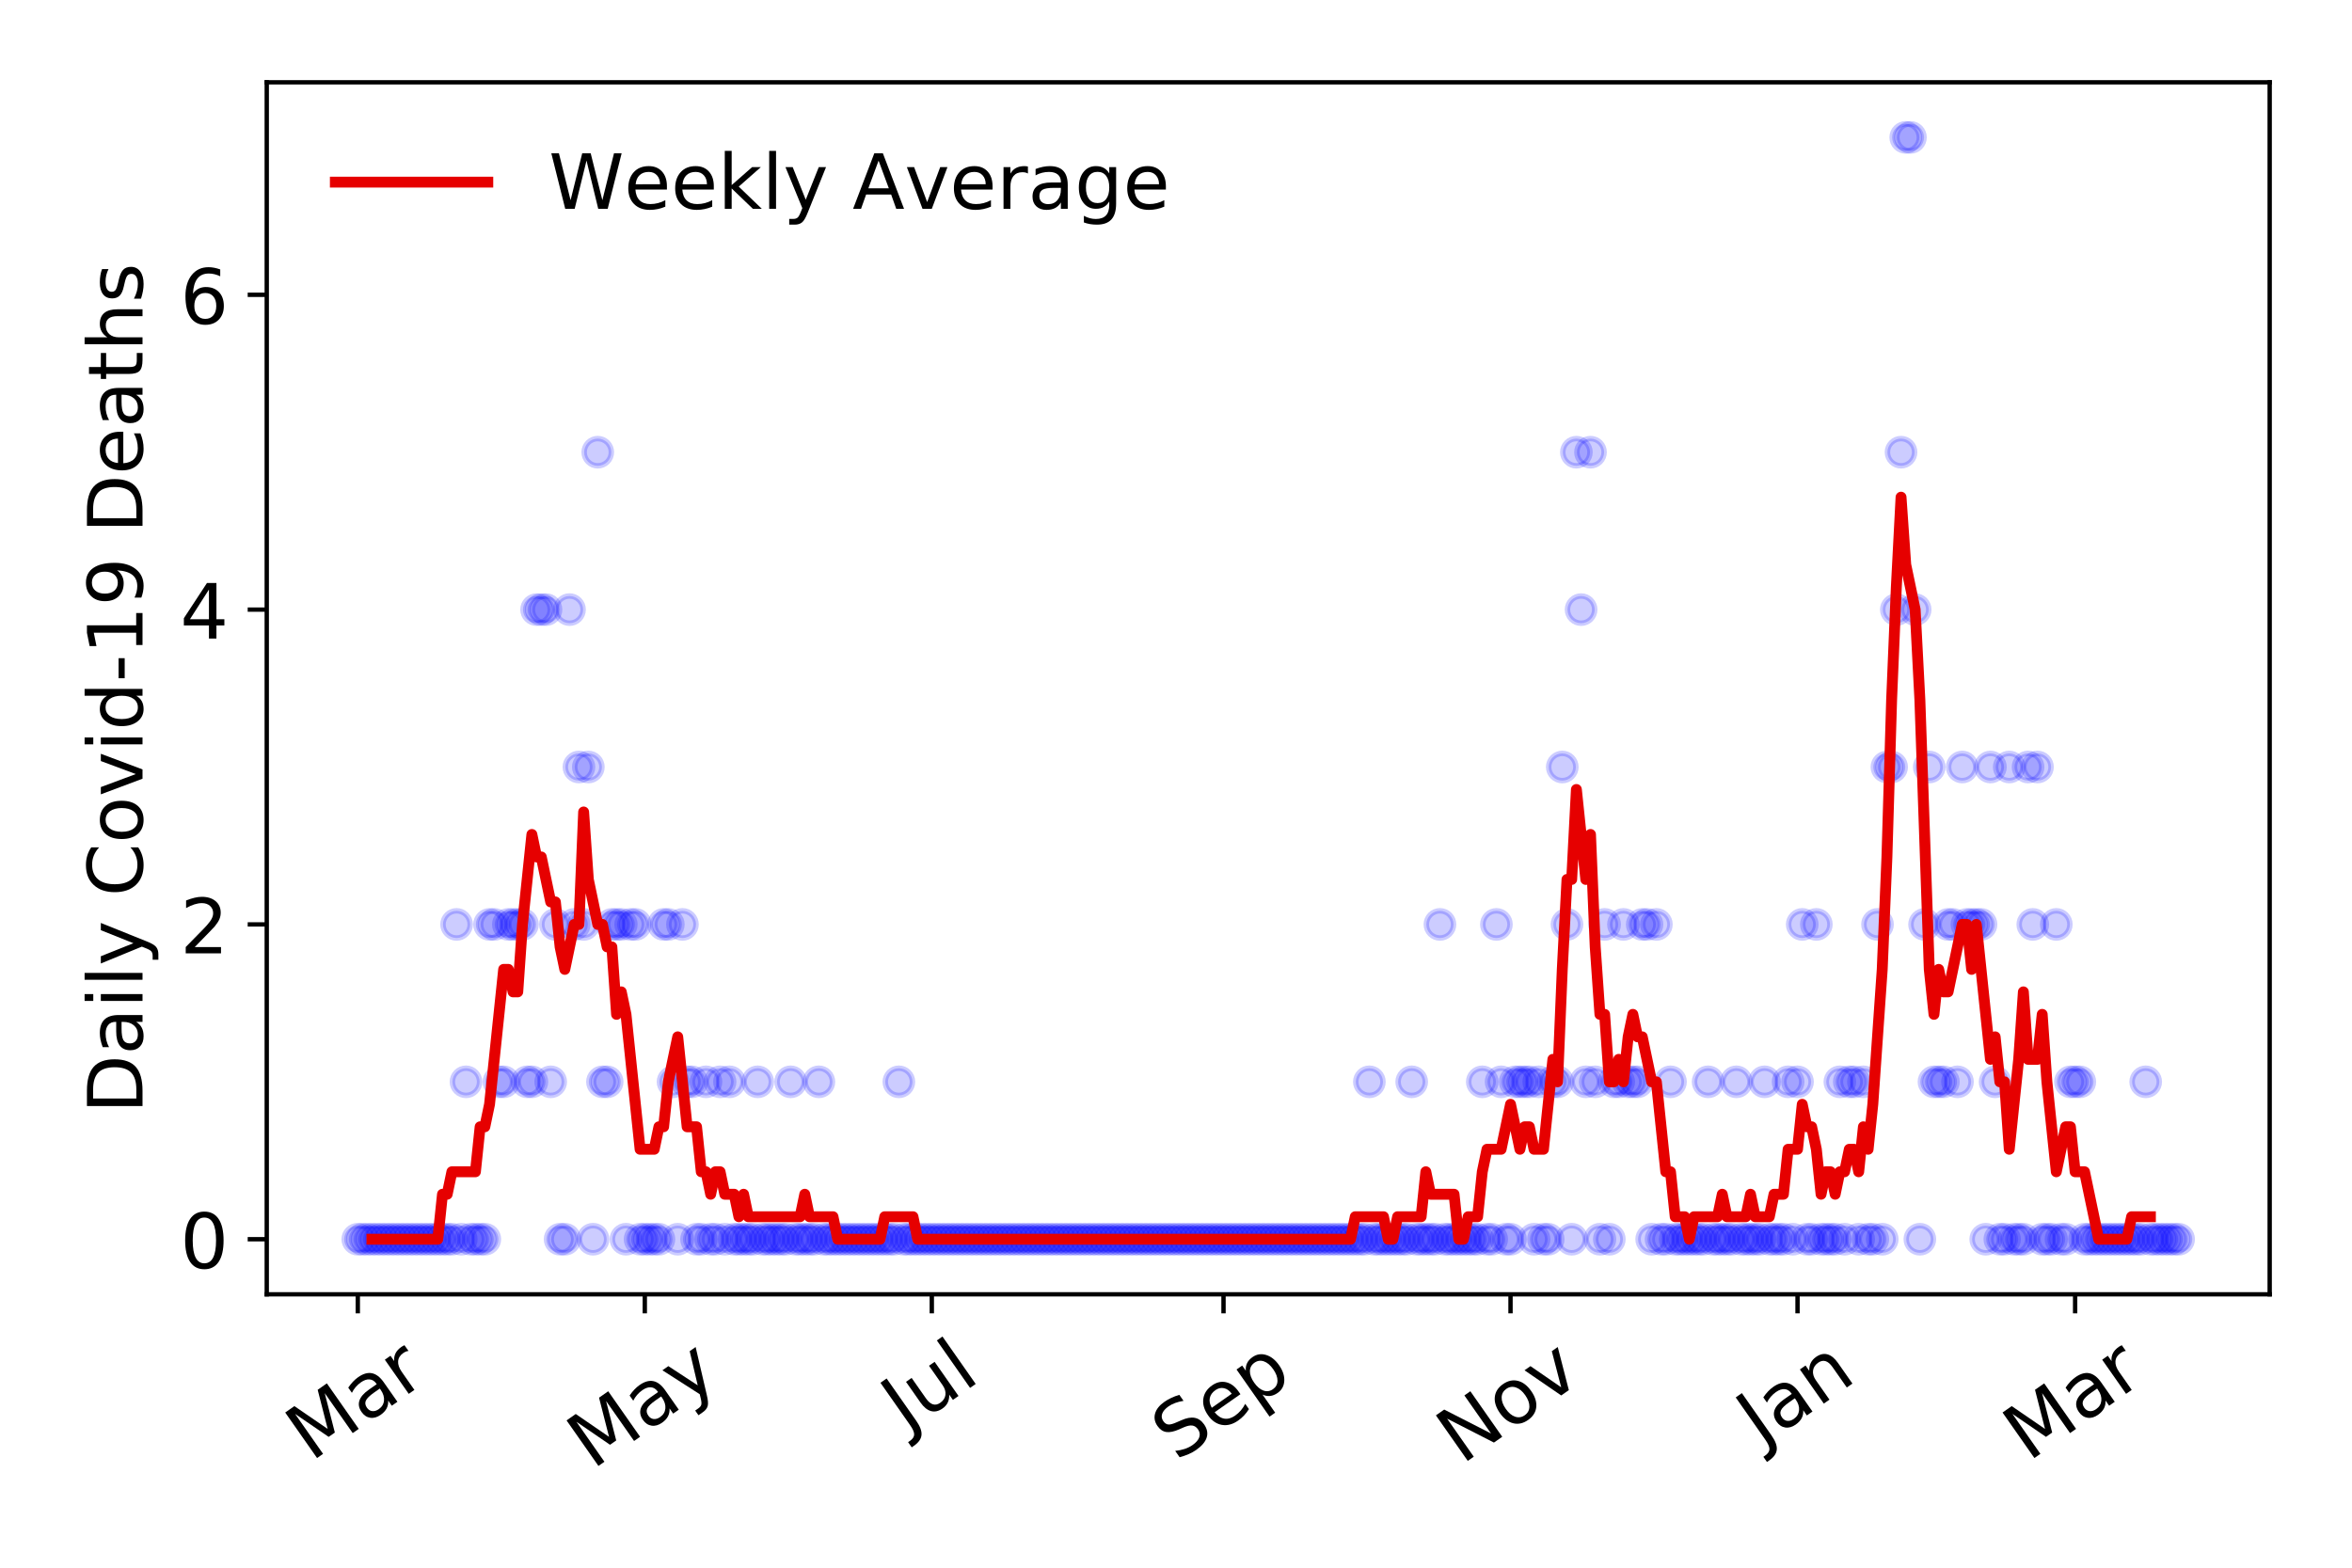 <?xml version="1.0" encoding="utf-8" standalone="no"?>
<!DOCTYPE svg PUBLIC "-//W3C//DTD SVG 1.1//EN"
  "http://www.w3.org/Graphics/SVG/1.1/DTD/svg11.dtd">
<!-- Created with matplotlib (https://matplotlib.org/) -->
<svg height="288pt" version="1.1" viewBox="0 0 432 288" width="432pt" xmlns="http://www.w3.org/2000/svg" xmlns:xlink="http://www.w3.org/1999/xlink">
 <defs>
  <style type="text/css">
*{stroke-linecap:butt;stroke-linejoin:round;}
  </style>
 </defs>
 <g id="figure_1">
  <g id="patch_1">
   <path d="M 0 288 
L 432 288 
L 432 0 
L 0 0 
z
" style="fill:#ffffff;"/>
  </g>
  <g id="axes_1">
   <g id="patch_2">
    <path d="M 48.995 237.778 
L 416.88 237.778 
L 416.88 15.12 
L 48.995 15.12 
z
" style="fill:#ffffff;"/>
   </g>
   <g id="matplotlib.axis_1">
    <g id="xtick_1">
     <g id="line2d_1">
      <defs>
       <path d="M 0 0 
L 0 3.5 
" id="m6d36353f68" style="stroke:#000000;stroke-width:0.8;"/>
      </defs>
      <g>
       <use style="stroke:#000000;stroke-width:0.8;" x="65.717" xlink:href="#m6d36353f68" y="237.778"/>
      </g>
     </g>
     <g id="text_1">
      <!-- Mar -->
      <defs>
       <path d="M 9.812 72.906 
L 24.516 72.906 
L 43.109 23.297 
L 61.812 72.906 
L 76.516 72.906 
L 76.516 0 
L 66.891 0 
L 66.891 64.016 
L 48.094 14.016 
L 38.188 14.016 
L 19.391 64.016 
L 19.391 0 
L 9.812 0 
z
" id="DejaVuSans-77"/>
       <path d="M 34.281 27.484 
Q 23.391 27.484 19.188 25 
Q 14.984 22.516 14.984 16.5 
Q 14.984 11.719 18.141 8.906 
Q 21.297 6.109 26.703 6.109 
Q 34.188 6.109 38.703 11.406 
Q 43.219 16.703 43.219 25.484 
L 43.219 27.484 
z
M 52.203 31.203 
L 52.203 0 
L 43.219 0 
L 43.219 8.297 
Q 40.141 3.328 35.547 0.953 
Q 30.953 -1.422 24.312 -1.422 
Q 15.922 -1.422 10.953 3.297 
Q 6 8.016 6 15.922 
Q 6 25.141 12.172 29.828 
Q 18.359 34.516 30.609 34.516 
L 43.219 34.516 
L 43.219 35.406 
Q 43.219 41.609 39.141 45 
Q 35.062 48.391 27.688 48.391 
Q 23 48.391 18.547 47.266 
Q 14.109 46.141 10.016 43.891 
L 10.016 52.203 
Q 14.938 54.109 19.578 55.047 
Q 24.219 56 28.609 56 
Q 40.484 56 46.344 49.844 
Q 52.203 43.703 52.203 31.203 
z
" id="DejaVuSans-97"/>
       <path d="M 41.109 46.297 
Q 39.594 47.172 37.812 47.578 
Q 36.031 48 33.891 48 
Q 26.266 48 22.188 43.047 
Q 18.109 38.094 18.109 28.812 
L 18.109 0 
L 9.078 0 
L 9.078 54.688 
L 18.109 54.688 
L 18.109 46.188 
Q 20.953 51.172 25.484 53.578 
Q 30.031 56 36.531 56 
Q 37.453 56 38.578 55.875 
Q 39.703 55.766 41.062 55.516 
z
" id="DejaVuSans-114"/>
      </defs>
      <g transform="translate(57.114 268.643)rotate(-35)scale(0.14 -0.14)">
       <use xlink:href="#DejaVuSans-77"/>
       <use x="86.279" xlink:href="#DejaVuSans-97"/>
       <use x="147.559" xlink:href="#DejaVuSans-114"/>
      </g>
     </g>
    </g>
    <g id="xtick_2">
     <g id="line2d_2">
      <g>
       <use style="stroke:#000000;stroke-width:0.8;" x="118.433" xlink:href="#m6d36353f68" y="237.778"/>
      </g>
     </g>
     <g id="text_2">
      <!-- May -->
      <defs>
       <path d="M 32.172 -5.078 
Q 28.375 -14.844 24.75 -17.812 
Q 21.141 -20.797 15.094 -20.797 
L 7.906 -20.797 
L 7.906 -13.281 
L 13.188 -13.281 
Q 16.891 -13.281 18.938 -11.516 
Q 21 -9.766 23.484 -3.219 
L 25.094 0.875 
L 2.984 54.688 
L 12.5 54.688 
L 29.594 11.922 
L 46.688 54.688 
L 56.203 54.688 
z
" id="DejaVuSans-121"/>
      </defs>
      <g transform="translate(108.793 270.094)rotate(-35)scale(0.14 -0.14)">
       <use xlink:href="#DejaVuSans-77"/>
       <use x="86.279" xlink:href="#DejaVuSans-97"/>
       <use x="147.559" xlink:href="#DejaVuSans-121"/>
      </g>
     </g>
    </g>
    <g id="xtick_3">
     <g id="line2d_3">
      <g>
       <use style="stroke:#000000;stroke-width:0.8;" x="171.148" xlink:href="#m6d36353f68" y="237.778"/>
      </g>
     </g>
     <g id="text_3">
      <!-- Jul -->
      <defs>
       <path d="M 9.812 72.906 
L 19.672 72.906 
L 19.672 5.078 
Q 19.672 -8.109 14.672 -14.062 
Q 9.672 -20.016 -1.422 -20.016 
L -5.172 -20.016 
L -5.172 -11.719 
L -2.094 -11.719 
Q 4.438 -11.719 7.125 -8.047 
Q 9.812 -4.391 9.812 5.078 
z
" id="DejaVuSans-74"/>
       <path d="M 8.5 21.578 
L 8.5 54.688 
L 17.484 54.688 
L 17.484 21.922 
Q 17.484 14.156 20.5 10.266 
Q 23.531 6.391 29.594 6.391 
Q 36.859 6.391 41.078 11.031 
Q 45.312 15.672 45.312 23.688 
L 45.312 54.688 
L 54.297 54.688 
L 54.297 0 
L 45.312 0 
L 45.312 8.406 
Q 42.047 3.422 37.719 1 
Q 33.406 -1.422 27.688 -1.422 
Q 18.266 -1.422 13.375 4.438 
Q 8.5 10.297 8.5 21.578 
z
M 31.109 56 
z
" id="DejaVuSans-117"/>
       <path d="M 9.422 75.984 
L 18.406 75.984 
L 18.406 0 
L 9.422 0 
z
" id="DejaVuSans-108"/>
      </defs>
      <g transform="translate(166.445 263.181)rotate(-35)scale(0.14 -0.14)">
       <use xlink:href="#DejaVuSans-74"/>
       <use x="29.492" xlink:href="#DejaVuSans-117"/>
       <use x="92.871" xlink:href="#DejaVuSans-108"/>
      </g>
     </g>
    </g>
    <g id="xtick_4">
     <g id="line2d_4">
      <g>
       <use style="stroke:#000000;stroke-width:0.8;" x="224.728" xlink:href="#m6d36353f68" y="237.778"/>
      </g>
     </g>
     <g id="text_4">
      <!-- Sep -->
      <defs>
       <path d="M 53.516 70.516 
L 53.516 60.891 
Q 47.906 63.578 42.922 64.891 
Q 37.938 66.219 33.297 66.219 
Q 25.25 66.219 20.875 63.094 
Q 16.5 59.969 16.5 54.203 
Q 16.5 49.359 19.406 46.891 
Q 22.312 44.438 30.422 42.922 
L 36.375 41.703 
Q 47.406 39.594 52.656 34.297 
Q 57.906 29 57.906 20.125 
Q 57.906 9.516 50.797 4.047 
Q 43.703 -1.422 29.984 -1.422 
Q 24.812 -1.422 18.969 -0.25 
Q 13.141 0.922 6.891 3.219 
L 6.891 13.375 
Q 12.891 10.016 18.656 8.297 
Q 24.422 6.594 29.984 6.594 
Q 38.422 6.594 43.016 9.906 
Q 47.609 13.234 47.609 19.391 
Q 47.609 24.75 44.312 27.781 
Q 41.016 30.812 33.5 32.328 
L 27.484 33.5 
Q 16.453 35.688 11.516 40.375 
Q 6.594 45.062 6.594 53.422 
Q 6.594 63.094 13.406 68.656 
Q 20.219 74.219 32.172 74.219 
Q 37.312 74.219 42.625 73.281 
Q 47.953 72.359 53.516 70.516 
z
" id="DejaVuSans-83"/>
       <path d="M 56.203 29.594 
L 56.203 25.203 
L 14.891 25.203 
Q 15.484 15.922 20.484 11.062 
Q 25.484 6.203 34.422 6.203 
Q 39.594 6.203 44.453 7.469 
Q 49.312 8.734 54.109 11.281 
L 54.109 2.781 
Q 49.266 0.734 44.188 -0.344 
Q 39.109 -1.422 33.891 -1.422 
Q 20.797 -1.422 13.156 6.188 
Q 5.516 13.812 5.516 26.812 
Q 5.516 40.234 12.766 48.109 
Q 20.016 56 32.328 56 
Q 43.359 56 49.781 48.891 
Q 56.203 41.797 56.203 29.594 
z
M 47.219 32.234 
Q 47.125 39.594 43.094 43.984 
Q 39.062 48.391 32.422 48.391 
Q 24.906 48.391 20.391 44.141 
Q 15.875 39.891 15.188 32.172 
z
" id="DejaVuSans-101"/>
       <path d="M 18.109 8.203 
L 18.109 -20.797 
L 9.078 -20.797 
L 9.078 54.688 
L 18.109 54.688 
L 18.109 46.391 
Q 20.953 51.266 25.266 53.625 
Q 29.594 56 35.594 56 
Q 45.562 56 51.781 48.094 
Q 58.016 40.188 58.016 27.297 
Q 58.016 14.406 51.781 6.484 
Q 45.562 -1.422 35.594 -1.422 
Q 29.594 -1.422 25.266 0.953 
Q 20.953 3.328 18.109 8.203 
z
M 48.688 27.297 
Q 48.688 37.203 44.609 42.844 
Q 40.531 48.484 33.406 48.484 
Q 26.266 48.484 22.188 42.844 
Q 18.109 37.203 18.109 27.297 
Q 18.109 17.391 22.188 11.75 
Q 26.266 6.109 33.406 6.109 
Q 40.531 6.109 44.609 11.75 
Q 48.688 17.391 48.688 27.297 
z
" id="DejaVuSans-112"/>
      </defs>
      <g transform="translate(216.135 268.629)rotate(-35)scale(0.14 -0.14)">
       <use xlink:href="#DejaVuSans-83"/>
       <use x="63.477" xlink:href="#DejaVuSans-101"/>
       <use x="125" xlink:href="#DejaVuSans-112"/>
      </g>
     </g>
    </g>
    <g id="xtick_5">
     <g id="line2d_5">
      <g>
       <use style="stroke:#000000;stroke-width:0.8;" x="277.443" xlink:href="#m6d36353f68" y="237.778"/>
      </g>
     </g>
     <g id="text_5">
      <!-- Nov -->
      <defs>
       <path d="M 9.812 72.906 
L 23.094 72.906 
L 55.422 11.922 
L 55.422 72.906 
L 64.984 72.906 
L 64.984 0 
L 51.703 0 
L 19.391 60.984 
L 19.391 0 
L 9.812 0 
z
" id="DejaVuSans-78"/>
       <path d="M 30.609 48.391 
Q 23.391 48.391 19.188 42.75 
Q 14.984 37.109 14.984 27.297 
Q 14.984 17.484 19.156 11.844 
Q 23.344 6.203 30.609 6.203 
Q 37.797 6.203 41.984 11.859 
Q 46.188 17.531 46.188 27.297 
Q 46.188 37.016 41.984 42.703 
Q 37.797 48.391 30.609 48.391 
z
M 30.609 56 
Q 42.328 56 49.016 48.375 
Q 55.719 40.766 55.719 27.297 
Q 55.719 13.875 49.016 6.219 
Q 42.328 -1.422 30.609 -1.422 
Q 18.844 -1.422 12.172 6.219 
Q 5.516 13.875 5.516 27.297 
Q 5.516 40.766 12.172 48.375 
Q 18.844 56 30.609 56 
z
" id="DejaVuSans-111"/>
       <path d="M 2.984 54.688 
L 12.5 54.688 
L 29.594 8.797 
L 46.688 54.688 
L 56.203 54.688 
L 35.688 0 
L 23.484 0 
z
" id="DejaVuSans-118"/>
      </defs>
      <g transform="translate(268.467 269.166)rotate(-35)scale(0.14 -0.14)">
       <use xlink:href="#DejaVuSans-78"/>
       <use x="74.805" xlink:href="#DejaVuSans-111"/>
       <use x="135.986" xlink:href="#DejaVuSans-118"/>
      </g>
     </g>
    </g>
    <g id="xtick_6">
     <g id="line2d_6">
      <g>
       <use style="stroke:#000000;stroke-width:0.8;" x="330.159" xlink:href="#m6d36353f68" y="237.778"/>
      </g>
     </g>
     <g id="text_6">
      <!-- Jan -->
      <defs>
       <path d="M 54.891 33.016 
L 54.891 0 
L 45.906 0 
L 45.906 32.719 
Q 45.906 40.484 42.875 44.328 
Q 39.844 48.188 33.797 48.188 
Q 26.516 48.188 22.312 43.547 
Q 18.109 38.922 18.109 30.906 
L 18.109 0 
L 9.078 0 
L 9.078 54.688 
L 18.109 54.688 
L 18.109 46.188 
Q 21.344 51.125 25.703 53.562 
Q 30.078 56 35.797 56 
Q 45.219 56 50.047 50.172 
Q 54.891 44.344 54.891 33.016 
z
" id="DejaVuSans-110"/>
      </defs>
      <g transform="translate(323.535 265.871)rotate(-35)scale(0.14 -0.14)">
       <use xlink:href="#DejaVuSans-74"/>
       <use x="29.492" xlink:href="#DejaVuSans-97"/>
       <use x="90.771" xlink:href="#DejaVuSans-110"/>
      </g>
     </g>
    </g>
    <g id="xtick_7">
     <g id="line2d_7">
      <g>
       <use style="stroke:#000000;stroke-width:0.8;" x="381.146" xlink:href="#m6d36353f68" y="237.778"/>
      </g>
     </g>
     <g id="text_7">
      <!-- Mar -->
      <g transform="translate(372.543 268.643)rotate(-35)scale(0.14 -0.14)">
       <use xlink:href="#DejaVuSans-77"/>
       <use x="86.279" xlink:href="#DejaVuSans-97"/>
       <use x="147.559" xlink:href="#DejaVuSans-114"/>
      </g>
     </g>
    </g>
   </g>
   <g id="matplotlib.axis_2">
    <g id="ytick_1">
     <g id="line2d_8">
      <defs>
       <path d="M 0 0 
L -3.5 0 
" id="m815d2a8814" style="stroke:#000000;stroke-width:0.8;"/>
      </defs>
      <g>
       <use style="stroke:#000000;stroke-width:0.8;" x="48.995" xlink:href="#m815d2a8814" y="227.657"/>
      </g>
     </g>
     <g id="text_8">
      <!-- 0 -->
      <defs>
       <path d="M 31.781 66.406 
Q 24.172 66.406 20.328 58.906 
Q 16.5 51.422 16.5 36.375 
Q 16.5 21.391 20.328 13.891 
Q 24.172 6.391 31.781 6.391 
Q 39.453 6.391 43.281 13.891 
Q 47.125 21.391 47.125 36.375 
Q 47.125 51.422 43.281 58.906 
Q 39.453 66.406 31.781 66.406 
z
M 31.781 74.219 
Q 44.047 74.219 50.516 64.516 
Q 56.984 54.828 56.984 36.375 
Q 56.984 17.969 50.516 8.266 
Q 44.047 -1.422 31.781 -1.422 
Q 19.531 -1.422 13.062 8.266 
Q 6.594 17.969 6.594 36.375 
Q 6.594 54.828 13.062 64.516 
Q 19.531 74.219 31.781 74.219 
z
" id="DejaVuSans-48"/>
      </defs>
      <g transform="translate(33.087 232.976)scale(0.14 -0.14)">
       <use xlink:href="#DejaVuSans-48"/>
      </g>
     </g>
    </g>
    <g id="ytick_2">
     <g id="line2d_9">
      <g>
       <use style="stroke:#000000;stroke-width:0.8;" x="48.995" xlink:href="#m815d2a8814" y="169.824"/>
      </g>
     </g>
     <g id="text_9">
      <!-- 2 -->
      <defs>
       <path d="M 19.188 8.297 
L 53.609 8.297 
L 53.609 0 
L 7.328 0 
L 7.328 8.297 
Q 12.938 14.109 22.625 23.891 
Q 32.328 33.688 34.812 36.531 
Q 39.547 41.844 41.422 45.531 
Q 43.312 49.219 43.312 52.781 
Q 43.312 58.594 39.234 62.25 
Q 35.156 65.922 28.609 65.922 
Q 23.969 65.922 18.812 64.312 
Q 13.672 62.703 7.812 59.422 
L 7.812 69.391 
Q 13.766 71.781 18.938 73 
Q 24.125 74.219 28.422 74.219 
Q 39.75 74.219 46.484 68.547 
Q 53.219 62.891 53.219 53.422 
Q 53.219 48.922 51.531 44.891 
Q 49.859 40.875 45.406 35.406 
Q 44.188 33.984 37.641 27.219 
Q 31.109 20.453 19.188 8.297 
z
" id="DejaVuSans-50"/>
      </defs>
      <g transform="translate(33.087 175.143)scale(0.14 -0.14)">
       <use xlink:href="#DejaVuSans-50"/>
      </g>
     </g>
    </g>
    <g id="ytick_3">
     <g id="line2d_10">
      <g>
       <use style="stroke:#000000;stroke-width:0.8;" x="48.995" xlink:href="#m815d2a8814" y="111.991"/>
      </g>
     </g>
     <g id="text_10">
      <!-- 4 -->
      <defs>
       <path d="M 37.797 64.312 
L 12.891 25.391 
L 37.797 25.391 
z
M 35.203 72.906 
L 47.609 72.906 
L 47.609 25.391 
L 58.016 25.391 
L 58.016 17.188 
L 47.609 17.188 
L 47.609 0 
L 37.797 0 
L 37.797 17.188 
L 4.891 17.188 
L 4.891 26.703 
z
" id="DejaVuSans-52"/>
      </defs>
      <g transform="translate(33.087 117.31)scale(0.14 -0.14)">
       <use xlink:href="#DejaVuSans-52"/>
      </g>
     </g>
    </g>
    <g id="ytick_4">
     <g id="line2d_11">
      <g>
       <use style="stroke:#000000;stroke-width:0.8;" x="48.995" xlink:href="#m815d2a8814" y="54.157"/>
      </g>
     </g>
     <g id="text_11">
      <!-- 6 -->
      <defs>
       <path d="M 33.016 40.375 
Q 26.375 40.375 22.484 35.828 
Q 18.609 31.297 18.609 23.391 
Q 18.609 15.531 22.484 10.953 
Q 26.375 6.391 33.016 6.391 
Q 39.656 6.391 43.531 10.953 
Q 47.406 15.531 47.406 23.391 
Q 47.406 31.297 43.531 35.828 
Q 39.656 40.375 33.016 40.375 
z
M 52.594 71.297 
L 52.594 62.312 
Q 48.875 64.062 45.094 64.984 
Q 41.312 65.922 37.594 65.922 
Q 27.828 65.922 22.672 59.328 
Q 17.531 52.734 16.797 39.406 
Q 19.672 43.656 24.016 45.922 
Q 28.375 48.188 33.594 48.188 
Q 44.578 48.188 50.953 41.516 
Q 57.328 34.859 57.328 23.391 
Q 57.328 12.156 50.688 5.359 
Q 44.047 -1.422 33.016 -1.422 
Q 20.359 -1.422 13.672 8.266 
Q 6.984 17.969 6.984 36.375 
Q 6.984 53.656 15.188 63.938 
Q 23.391 74.219 37.203 74.219 
Q 40.922 74.219 44.703 73.484 
Q 48.484 72.75 52.594 71.297 
z
" id="DejaVuSans-54"/>
      </defs>
      <g transform="translate(33.087 59.476)scale(0.14 -0.14)">
       <use xlink:href="#DejaVuSans-54"/>
      </g>
     </g>
    </g>
    <g id="text_12">
     <!-- Daily Covid-19 Deaths -->
     <defs>
      <path d="M 19.672 64.797 
L 19.672 8.109 
L 31.594 8.109 
Q 46.688 8.109 53.688 14.938 
Q 60.688 21.781 60.688 36.531 
Q 60.688 51.172 53.688 57.984 
Q 46.688 64.797 31.594 64.797 
z
M 9.812 72.906 
L 30.078 72.906 
Q 51.266 72.906 61.172 64.094 
Q 71.094 55.281 71.094 36.531 
Q 71.094 17.672 61.125 8.828 
Q 51.172 0 30.078 0 
L 9.812 0 
z
" id="DejaVuSans-68"/>
      <path d="M 9.422 54.688 
L 18.406 54.688 
L 18.406 0 
L 9.422 0 
z
M 9.422 75.984 
L 18.406 75.984 
L 18.406 64.594 
L 9.422 64.594 
z
" id="DejaVuSans-105"/>
      <path id="DejaVuSans-32"/>
      <path d="M 64.406 67.281 
L 64.406 56.891 
Q 59.422 61.531 53.781 63.812 
Q 48.141 66.109 41.797 66.109 
Q 29.297 66.109 22.656 58.469 
Q 16.016 50.828 16.016 36.375 
Q 16.016 21.969 22.656 14.328 
Q 29.297 6.688 41.797 6.688 
Q 48.141 6.688 53.781 8.984 
Q 59.422 11.281 64.406 15.922 
L 64.406 5.609 
Q 59.234 2.094 53.438 0.328 
Q 47.656 -1.422 41.219 -1.422 
Q 24.656 -1.422 15.125 8.703 
Q 5.609 18.844 5.609 36.375 
Q 5.609 53.953 15.125 64.078 
Q 24.656 74.219 41.219 74.219 
Q 47.75 74.219 53.531 72.484 
Q 59.328 70.75 64.406 67.281 
z
" id="DejaVuSans-67"/>
      <path d="M 45.406 46.391 
L 45.406 75.984 
L 54.391 75.984 
L 54.391 0 
L 45.406 0 
L 45.406 8.203 
Q 42.578 3.328 38.25 0.953 
Q 33.938 -1.422 27.875 -1.422 
Q 17.969 -1.422 11.734 6.484 
Q 5.516 14.406 5.516 27.297 
Q 5.516 40.188 11.734 48.094 
Q 17.969 56 27.875 56 
Q 33.938 56 38.25 53.625 
Q 42.578 51.266 45.406 46.391 
z
M 14.797 27.297 
Q 14.797 17.391 18.875 11.75 
Q 22.953 6.109 30.078 6.109 
Q 37.203 6.109 41.297 11.75 
Q 45.406 17.391 45.406 27.297 
Q 45.406 37.203 41.297 42.844 
Q 37.203 48.484 30.078 48.484 
Q 22.953 48.484 18.875 42.844 
Q 14.797 37.203 14.797 27.297 
z
" id="DejaVuSans-100"/>
      <path d="M 4.891 31.391 
L 31.203 31.391 
L 31.203 23.391 
L 4.891 23.391 
z
" id="DejaVuSans-45"/>
      <path d="M 12.406 8.297 
L 28.516 8.297 
L 28.516 63.922 
L 10.984 60.406 
L 10.984 69.391 
L 28.422 72.906 
L 38.281 72.906 
L 38.281 8.297 
L 54.391 8.297 
L 54.391 0 
L 12.406 0 
z
" id="DejaVuSans-49"/>
      <path d="M 10.984 1.516 
L 10.984 10.5 
Q 14.703 8.734 18.5 7.812 
Q 22.312 6.891 25.984 6.891 
Q 35.75 6.891 40.891 13.453 
Q 46.047 20.016 46.781 33.406 
Q 43.953 29.203 39.594 26.953 
Q 35.25 24.703 29.984 24.703 
Q 19.047 24.703 12.672 31.312 
Q 6.297 37.938 6.297 49.422 
Q 6.297 60.641 12.938 67.422 
Q 19.578 74.219 30.609 74.219 
Q 43.266 74.219 49.922 64.516 
Q 56.594 54.828 56.594 36.375 
Q 56.594 19.141 48.406 8.859 
Q 40.234 -1.422 26.422 -1.422 
Q 22.703 -1.422 18.891 -0.688 
Q 15.094 0.047 10.984 1.516 
z
M 30.609 32.422 
Q 37.25 32.422 41.125 36.953 
Q 45.016 41.5 45.016 49.422 
Q 45.016 57.281 41.125 61.844 
Q 37.25 66.406 30.609 66.406 
Q 23.969 66.406 20.094 61.844 
Q 16.219 57.281 16.219 49.422 
Q 16.219 41.5 20.094 36.953 
Q 23.969 32.422 30.609 32.422 
z
" id="DejaVuSans-57"/>
      <path d="M 18.312 70.219 
L 18.312 54.688 
L 36.812 54.688 
L 36.812 47.703 
L 18.312 47.703 
L 18.312 18.016 
Q 18.312 11.328 20.141 9.422 
Q 21.969 7.516 27.594 7.516 
L 36.812 7.516 
L 36.812 0 
L 27.594 0 
Q 17.188 0 13.234 3.875 
Q 9.281 7.766 9.281 18.016 
L 9.281 47.703 
L 2.688 47.703 
L 2.688 54.688 
L 9.281 54.688 
L 9.281 70.219 
z
" id="DejaVuSans-116"/>
      <path d="M 54.891 33.016 
L 54.891 0 
L 45.906 0 
L 45.906 32.719 
Q 45.906 40.484 42.875 44.328 
Q 39.844 48.188 33.797 48.188 
Q 26.516 48.188 22.312 43.547 
Q 18.109 38.922 18.109 30.906 
L 18.109 0 
L 9.078 0 
L 9.078 75.984 
L 18.109 75.984 
L 18.109 46.188 
Q 21.344 51.125 25.703 53.562 
Q 30.078 56 35.797 56 
Q 45.219 56 50.047 50.172 
Q 54.891 44.344 54.891 33.016 
z
" id="DejaVuSans-104"/>
      <path d="M 44.281 53.078 
L 44.281 44.578 
Q 40.484 46.531 36.375 47.5 
Q 32.281 48.484 27.875 48.484 
Q 21.188 48.484 17.844 46.438 
Q 14.5 44.391 14.5 40.281 
Q 14.5 37.156 16.891 35.375 
Q 19.281 33.594 26.516 31.984 
L 29.594 31.297 
Q 39.156 29.25 43.188 25.516 
Q 47.219 21.781 47.219 15.094 
Q 47.219 7.469 41.188 3.016 
Q 35.156 -1.422 24.609 -1.422 
Q 20.219 -1.422 15.453 -0.562 
Q 10.688 0.297 5.422 2 
L 5.422 11.281 
Q 10.406 8.688 15.234 7.391 
Q 20.062 6.109 24.812 6.109 
Q 31.156 6.109 34.562 8.281 
Q 37.984 10.453 37.984 14.406 
Q 37.984 18.062 35.516 20.016 
Q 33.062 21.969 24.703 23.781 
L 21.578 24.516 
Q 13.234 26.266 9.516 29.906 
Q 5.812 33.547 5.812 39.891 
Q 5.812 47.609 11.281 51.797 
Q 16.75 56 26.812 56 
Q 31.781 56 36.172 55.266 
Q 40.578 54.547 44.281 53.078 
z
" id="DejaVuSans-115"/>
     </defs>
     <g transform="translate(26.176 204.56)rotate(-90)scale(0.14 -0.14)">
      <use xlink:href="#DejaVuSans-68"/>
      <use x="77.002" xlink:href="#DejaVuSans-97"/>
      <use x="138.281" xlink:href="#DejaVuSans-105"/>
      <use x="166.064" xlink:href="#DejaVuSans-108"/>
      <use x="193.848" xlink:href="#DejaVuSans-121"/>
      <use x="253.027" xlink:href="#DejaVuSans-32"/>
      <use x="284.814" xlink:href="#DejaVuSans-67"/>
      <use x="354.639" xlink:href="#DejaVuSans-111"/>
      <use x="415.82" xlink:href="#DejaVuSans-118"/>
      <use x="475" xlink:href="#DejaVuSans-105"/>
      <use x="502.783" xlink:href="#DejaVuSans-100"/>
      <use x="566.26" xlink:href="#DejaVuSans-45"/>
      <use x="602.344" xlink:href="#DejaVuSans-49"/>
      <use x="665.967" xlink:href="#DejaVuSans-57"/>
      <use x="729.59" xlink:href="#DejaVuSans-32"/>
      <use x="761.377" xlink:href="#DejaVuSans-68"/>
      <use x="838.379" xlink:href="#DejaVuSans-101"/>
      <use x="899.902" xlink:href="#DejaVuSans-97"/>
      <use x="961.182" xlink:href="#DejaVuSans-116"/>
      <use x="1000.391" xlink:href="#DejaVuSans-104"/>
      <use x="1063.77" xlink:href="#DejaVuSans-115"/>
     </g>
    </g>
   </g>
   <g id="line2d_12">
    <defs>
     <path d="M 0 2.5 
C 0.663 2.5 1.299 2.237 1.768 1.768 
C 2.237 1.299 2.5 0.663 2.5 0 
C 2.5 -0.663 2.237 -1.299 1.768 -1.768 
C 1.299 -2.237 0.663 -2.5 0 -2.5 
C -0.663 -2.5 -1.299 -2.237 -1.768 -1.768 
C -2.237 -1.299 -2.5 -0.663 -2.5 0 
C -2.5 0.663 -2.237 1.299 -1.768 1.768 
C -1.299 2.237 -0.663 2.5 0 2.5 
z
" id="me44aabc9a3" style="stroke:#0000ff;stroke-opacity:0.2;"/>
    </defs>
    <g clip-path="url(#p48eaf142a5)">
     <use style="fill:#0000ff;fill-opacity:0.2;stroke:#0000ff;stroke-opacity:0.2;" x="65.717" xlink:href="#me44aabc9a3" y="227.657"/>
     <use style="fill:#0000ff;fill-opacity:0.2;stroke:#0000ff;stroke-opacity:0.2;" x="66.581" xlink:href="#me44aabc9a3" y="227.657"/>
     <use style="fill:#0000ff;fill-opacity:0.2;stroke:#0000ff;stroke-opacity:0.2;" x="67.445" xlink:href="#me44aabc9a3" y="227.657"/>
     <use style="fill:#0000ff;fill-opacity:0.2;stroke:#0000ff;stroke-opacity:0.2;" x="68.31" xlink:href="#me44aabc9a3" y="227.657"/>
     <use style="fill:#0000ff;fill-opacity:0.2;stroke:#0000ff;stroke-opacity:0.2;" x="69.174" xlink:href="#me44aabc9a3" y="227.657"/>
     <use style="fill:#0000ff;fill-opacity:0.2;stroke:#0000ff;stroke-opacity:0.2;" x="70.038" xlink:href="#me44aabc9a3" y="227.657"/>
     <use style="fill:#0000ff;fill-opacity:0.2;stroke:#0000ff;stroke-opacity:0.2;" x="70.902" xlink:href="#me44aabc9a3" y="227.657"/>
     <use style="fill:#0000ff;fill-opacity:0.2;stroke:#0000ff;stroke-opacity:0.2;" x="71.766" xlink:href="#me44aabc9a3" y="227.657"/>
     <use style="fill:#0000ff;fill-opacity:0.2;stroke:#0000ff;stroke-opacity:0.2;" x="72.631" xlink:href="#me44aabc9a3" y="227.657"/>
     <use style="fill:#0000ff;fill-opacity:0.2;stroke:#0000ff;stroke-opacity:0.2;" x="73.495" xlink:href="#me44aabc9a3" y="227.657"/>
     <use style="fill:#0000ff;fill-opacity:0.2;stroke:#0000ff;stroke-opacity:0.2;" x="74.359" xlink:href="#me44aabc9a3" y="227.657"/>
     <use style="fill:#0000ff;fill-opacity:0.2;stroke:#0000ff;stroke-opacity:0.2;" x="75.223" xlink:href="#me44aabc9a3" y="227.657"/>
     <use style="fill:#0000ff;fill-opacity:0.2;stroke:#0000ff;stroke-opacity:0.2;" x="76.087" xlink:href="#me44aabc9a3" y="227.657"/>
     <use style="fill:#0000ff;fill-opacity:0.2;stroke:#0000ff;stroke-opacity:0.2;" x="76.951" xlink:href="#me44aabc9a3" y="227.657"/>
     <use style="fill:#0000ff;fill-opacity:0.2;stroke:#0000ff;stroke-opacity:0.2;" x="77.816" xlink:href="#me44aabc9a3" y="227.657"/>
     <use style="fill:#0000ff;fill-opacity:0.2;stroke:#0000ff;stroke-opacity:0.2;" x="78.68" xlink:href="#me44aabc9a3" y="227.657"/>
     <use style="fill:#0000ff;fill-opacity:0.2;stroke:#0000ff;stroke-opacity:0.2;" x="79.544" xlink:href="#me44aabc9a3" y="227.657"/>
     <use style="fill:#0000ff;fill-opacity:0.2;stroke:#0000ff;stroke-opacity:0.2;" x="80.408" xlink:href="#me44aabc9a3" y="227.657"/>
     <use style="fill:#0000ff;fill-opacity:0.2;stroke:#0000ff;stroke-opacity:0.2;" x="81.272" xlink:href="#me44aabc9a3" y="227.657"/>
     <use style="fill:#0000ff;fill-opacity:0.2;stroke:#0000ff;stroke-opacity:0.2;" x="82.137" xlink:href="#me44aabc9a3" y="227.657"/>
     <use style="fill:#0000ff;fill-opacity:0.2;stroke:#0000ff;stroke-opacity:0.2;" x="83.001" xlink:href="#me44aabc9a3" y="227.657"/>
     <use style="fill:#0000ff;fill-opacity:0.2;stroke:#0000ff;stroke-opacity:0.2;" x="83.865" xlink:href="#me44aabc9a3" y="169.824"/>
     <use style="fill:#0000ff;fill-opacity:0.2;stroke:#0000ff;stroke-opacity:0.2;" x="84.729" xlink:href="#me44aabc9a3" y="227.657"/>
     <use style="fill:#0000ff;fill-opacity:0.2;stroke:#0000ff;stroke-opacity:0.2;" x="85.593" xlink:href="#me44aabc9a3" y="198.741"/>
     <use style="fill:#0000ff;fill-opacity:0.2;stroke:#0000ff;stroke-opacity:0.2;" x="86.458" xlink:href="#me44aabc9a3" y="227.657"/>
     <use style="fill:#0000ff;fill-opacity:0.2;stroke:#0000ff;stroke-opacity:0.2;" x="87.322" xlink:href="#me44aabc9a3" y="227.657"/>
     <use style="fill:#0000ff;fill-opacity:0.2;stroke:#0000ff;stroke-opacity:0.2;" x="88.186" xlink:href="#me44aabc9a3" y="227.657"/>
     <use style="fill:#0000ff;fill-opacity:0.2;stroke:#0000ff;stroke-opacity:0.2;" x="89.05" xlink:href="#me44aabc9a3" y="227.657"/>
     <use style="fill:#0000ff;fill-opacity:0.2;stroke:#0000ff;stroke-opacity:0.2;" x="89.914" xlink:href="#me44aabc9a3" y="169.824"/>
     <use style="fill:#0000ff;fill-opacity:0.2;stroke:#0000ff;stroke-opacity:0.2;" x="90.779" xlink:href="#me44aabc9a3" y="169.824"/>
     <use style="fill:#0000ff;fill-opacity:0.2;stroke:#0000ff;stroke-opacity:0.2;" x="91.643" xlink:href="#me44aabc9a3" y="198.741"/>
     <use style="fill:#0000ff;fill-opacity:0.2;stroke:#0000ff;stroke-opacity:0.2;" x="92.507" xlink:href="#me44aabc9a3" y="198.741"/>
     <use style="fill:#0000ff;fill-opacity:0.2;stroke:#0000ff;stroke-opacity:0.2;" x="93.371" xlink:href="#me44aabc9a3" y="169.824"/>
     <use style="fill:#0000ff;fill-opacity:0.2;stroke:#0000ff;stroke-opacity:0.2;" x="94.235" xlink:href="#me44aabc9a3" y="169.824"/>
     <use style="fill:#0000ff;fill-opacity:0.2;stroke:#0000ff;stroke-opacity:0.2;" x="95.099" xlink:href="#me44aabc9a3" y="169.824"/>
     <use style="fill:#0000ff;fill-opacity:0.2;stroke:#0000ff;stroke-opacity:0.2;" x="95.964" xlink:href="#me44aabc9a3" y="169.824"/>
     <use style="fill:#0000ff;fill-opacity:0.2;stroke:#0000ff;stroke-opacity:0.2;" x="96.828" xlink:href="#me44aabc9a3" y="198.741"/>
     <use style="fill:#0000ff;fill-opacity:0.2;stroke:#0000ff;stroke-opacity:0.2;" x="97.692" xlink:href="#me44aabc9a3" y="198.741"/>
     <use style="fill:#0000ff;fill-opacity:0.2;stroke:#0000ff;stroke-opacity:0.2;" x="98.556" xlink:href="#me44aabc9a3" y="111.991"/>
     <use style="fill:#0000ff;fill-opacity:0.2;stroke:#0000ff;stroke-opacity:0.2;" x="99.42" xlink:href="#me44aabc9a3" y="111.991"/>
     <use style="fill:#0000ff;fill-opacity:0.2;stroke:#0000ff;stroke-opacity:0.2;" x="100.285" xlink:href="#me44aabc9a3" y="111.991"/>
     <use style="fill:#0000ff;fill-opacity:0.2;stroke:#0000ff;stroke-opacity:0.2;" x="101.149" xlink:href="#me44aabc9a3" y="198.741"/>
     <use style="fill:#0000ff;fill-opacity:0.2;stroke:#0000ff;stroke-opacity:0.2;" x="102.013" xlink:href="#me44aabc9a3" y="169.824"/>
     <use style="fill:#0000ff;fill-opacity:0.2;stroke:#0000ff;stroke-opacity:0.2;" x="102.877" xlink:href="#me44aabc9a3" y="227.657"/>
     <use style="fill:#0000ff;fill-opacity:0.2;stroke:#0000ff;stroke-opacity:0.2;" x="103.741" xlink:href="#me44aabc9a3" y="227.657"/>
     <use style="fill:#0000ff;fill-opacity:0.2;stroke:#0000ff;stroke-opacity:0.2;" x="104.606" xlink:href="#me44aabc9a3" y="111.991"/>
     <use style="fill:#0000ff;fill-opacity:0.2;stroke:#0000ff;stroke-opacity:0.2;" x="105.47" xlink:href="#me44aabc9a3" y="169.824"/>
     <use style="fill:#0000ff;fill-opacity:0.2;stroke:#0000ff;stroke-opacity:0.2;" x="106.334" xlink:href="#me44aabc9a3" y="140.907"/>
     <use style="fill:#0000ff;fill-opacity:0.2;stroke:#0000ff;stroke-opacity:0.2;" x="107.198" xlink:href="#me44aabc9a3" y="169.824"/>
     <use style="fill:#0000ff;fill-opacity:0.2;stroke:#0000ff;stroke-opacity:0.2;" x="108.062" xlink:href="#me44aabc9a3" y="140.907"/>
     <use style="fill:#0000ff;fill-opacity:0.2;stroke:#0000ff;stroke-opacity:0.2;" x="108.926" xlink:href="#me44aabc9a3" y="227.657"/>
     <use style="fill:#0000ff;fill-opacity:0.2;stroke:#0000ff;stroke-opacity:0.2;" x="109.791" xlink:href="#me44aabc9a3" y="83.074"/>
     <use style="fill:#0000ff;fill-opacity:0.2;stroke:#0000ff;stroke-opacity:0.2;" x="110.655" xlink:href="#me44aabc9a3" y="198.741"/>
     <use style="fill:#0000ff;fill-opacity:0.2;stroke:#0000ff;stroke-opacity:0.2;" x="111.519" xlink:href="#me44aabc9a3" y="198.741"/>
     <use style="fill:#0000ff;fill-opacity:0.2;stroke:#0000ff;stroke-opacity:0.2;" x="112.383" xlink:href="#me44aabc9a3" y="169.824"/>
     <use style="fill:#0000ff;fill-opacity:0.2;stroke:#0000ff;stroke-opacity:0.2;" x="113.247" xlink:href="#me44aabc9a3" y="169.824"/>
     <use style="fill:#0000ff;fill-opacity:0.2;stroke:#0000ff;stroke-opacity:0.2;" x="114.112" xlink:href="#me44aabc9a3" y="169.824"/>
     <use style="fill:#0000ff;fill-opacity:0.2;stroke:#0000ff;stroke-opacity:0.2;" x="114.976" xlink:href="#me44aabc9a3" y="227.657"/>
     <use style="fill:#0000ff;fill-opacity:0.2;stroke:#0000ff;stroke-opacity:0.2;" x="115.84" xlink:href="#me44aabc9a3" y="169.824"/>
     <use style="fill:#0000ff;fill-opacity:0.2;stroke:#0000ff;stroke-opacity:0.2;" x="116.704" xlink:href="#me44aabc9a3" y="169.824"/>
     <use style="fill:#0000ff;fill-opacity:0.2;stroke:#0000ff;stroke-opacity:0.2;" x="117.568" xlink:href="#me44aabc9a3" y="227.657"/>
     <use style="fill:#0000ff;fill-opacity:0.2;stroke:#0000ff;stroke-opacity:0.2;" x="118.433" xlink:href="#me44aabc9a3" y="227.657"/>
     <use style="fill:#0000ff;fill-opacity:0.2;stroke:#0000ff;stroke-opacity:0.2;" x="119.297" xlink:href="#me44aabc9a3" y="227.657"/>
     <use style="fill:#0000ff;fill-opacity:0.2;stroke:#0000ff;stroke-opacity:0.2;" x="120.161" xlink:href="#me44aabc9a3" y="227.657"/>
     <use style="fill:#0000ff;fill-opacity:0.2;stroke:#0000ff;stroke-opacity:0.2;" x="121.025" xlink:href="#me44aabc9a3" y="227.657"/>
     <use style="fill:#0000ff;fill-opacity:0.2;stroke:#0000ff;stroke-opacity:0.2;" x="121.889" xlink:href="#me44aabc9a3" y="169.824"/>
     <use style="fill:#0000ff;fill-opacity:0.2;stroke:#0000ff;stroke-opacity:0.2;" x="122.753" xlink:href="#me44aabc9a3" y="169.824"/>
     <use style="fill:#0000ff;fill-opacity:0.2;stroke:#0000ff;stroke-opacity:0.2;" x="123.618" xlink:href="#me44aabc9a3" y="198.741"/>
     <use style="fill:#0000ff;fill-opacity:0.2;stroke:#0000ff;stroke-opacity:0.2;" x="124.482" xlink:href="#me44aabc9a3" y="227.657"/>
     <use style="fill:#0000ff;fill-opacity:0.2;stroke:#0000ff;stroke-opacity:0.2;" x="125.346" xlink:href="#me44aabc9a3" y="169.824"/>
     <use style="fill:#0000ff;fill-opacity:0.2;stroke:#0000ff;stroke-opacity:0.2;" x="126.21" xlink:href="#me44aabc9a3" y="198.741"/>
     <use style="fill:#0000ff;fill-opacity:0.2;stroke:#0000ff;stroke-opacity:0.2;" x="127.074" xlink:href="#me44aabc9a3" y="198.741"/>
     <use style="fill:#0000ff;fill-opacity:0.2;stroke:#0000ff;stroke-opacity:0.2;" x="127.939" xlink:href="#me44aabc9a3" y="227.657"/>
     <use style="fill:#0000ff;fill-opacity:0.2;stroke:#0000ff;stroke-opacity:0.2;" x="128.803" xlink:href="#me44aabc9a3" y="227.657"/>
     <use style="fill:#0000ff;fill-opacity:0.2;stroke:#0000ff;stroke-opacity:0.2;" x="129.667" xlink:href="#me44aabc9a3" y="198.741"/>
     <use style="fill:#0000ff;fill-opacity:0.2;stroke:#0000ff;stroke-opacity:0.2;" x="130.531" xlink:href="#me44aabc9a3" y="227.657"/>
     <use style="fill:#0000ff;fill-opacity:0.2;stroke:#0000ff;stroke-opacity:0.2;" x="131.395" xlink:href="#me44aabc9a3" y="227.657"/>
     <use style="fill:#0000ff;fill-opacity:0.2;stroke:#0000ff;stroke-opacity:0.2;" x="132.26" xlink:href="#me44aabc9a3" y="198.741"/>
     <use style="fill:#0000ff;fill-opacity:0.2;stroke:#0000ff;stroke-opacity:0.2;" x="133.124" xlink:href="#me44aabc9a3" y="227.657"/>
     <use style="fill:#0000ff;fill-opacity:0.2;stroke:#0000ff;stroke-opacity:0.2;" x="133.988" xlink:href="#me44aabc9a3" y="198.741"/>
     <use style="fill:#0000ff;fill-opacity:0.2;stroke:#0000ff;stroke-opacity:0.2;" x="134.852" xlink:href="#me44aabc9a3" y="227.657"/>
     <use style="fill:#0000ff;fill-opacity:0.2;stroke:#0000ff;stroke-opacity:0.2;" x="135.716" xlink:href="#me44aabc9a3" y="227.657"/>
     <use style="fill:#0000ff;fill-opacity:0.2;stroke:#0000ff;stroke-opacity:0.2;" x="136.58" xlink:href="#me44aabc9a3" y="227.657"/>
     <use style="fill:#0000ff;fill-opacity:0.2;stroke:#0000ff;stroke-opacity:0.2;" x="137.445" xlink:href="#me44aabc9a3" y="227.657"/>
     <use style="fill:#0000ff;fill-opacity:0.2;stroke:#0000ff;stroke-opacity:0.2;" x="138.309" xlink:href="#me44aabc9a3" y="227.657"/>
     <use style="fill:#0000ff;fill-opacity:0.2;stroke:#0000ff;stroke-opacity:0.2;" x="139.173" xlink:href="#me44aabc9a3" y="198.741"/>
     <use style="fill:#0000ff;fill-opacity:0.2;stroke:#0000ff;stroke-opacity:0.2;" x="140.037" xlink:href="#me44aabc9a3" y="227.657"/>
     <use style="fill:#0000ff;fill-opacity:0.2;stroke:#0000ff;stroke-opacity:0.2;" x="140.901" xlink:href="#me44aabc9a3" y="227.657"/>
     <use style="fill:#0000ff;fill-opacity:0.2;stroke:#0000ff;stroke-opacity:0.2;" x="141.766" xlink:href="#me44aabc9a3" y="227.657"/>
     <use style="fill:#0000ff;fill-opacity:0.2;stroke:#0000ff;stroke-opacity:0.2;" x="142.63" xlink:href="#me44aabc9a3" y="227.657"/>
     <use style="fill:#0000ff;fill-opacity:0.2;stroke:#0000ff;stroke-opacity:0.2;" x="143.494" xlink:href="#me44aabc9a3" y="227.657"/>
     <use style="fill:#0000ff;fill-opacity:0.2;stroke:#0000ff;stroke-opacity:0.2;" x="144.358" xlink:href="#me44aabc9a3" y="227.657"/>
     <use style="fill:#0000ff;fill-opacity:0.2;stroke:#0000ff;stroke-opacity:0.2;" x="145.222" xlink:href="#me44aabc9a3" y="198.741"/>
     <use style="fill:#0000ff;fill-opacity:0.2;stroke:#0000ff;stroke-opacity:0.2;" x="146.087" xlink:href="#me44aabc9a3" y="227.657"/>
     <use style="fill:#0000ff;fill-opacity:0.2;stroke:#0000ff;stroke-opacity:0.2;" x="146.951" xlink:href="#me44aabc9a3" y="227.657"/>
     <use style="fill:#0000ff;fill-opacity:0.2;stroke:#0000ff;stroke-opacity:0.2;" x="147.815" xlink:href="#me44aabc9a3" y="227.657"/>
     <use style="fill:#0000ff;fill-opacity:0.2;stroke:#0000ff;stroke-opacity:0.2;" x="148.679" xlink:href="#me44aabc9a3" y="227.657"/>
     <use style="fill:#0000ff;fill-opacity:0.2;stroke:#0000ff;stroke-opacity:0.2;" x="149.543" xlink:href="#me44aabc9a3" y="227.657"/>
     <use style="fill:#0000ff;fill-opacity:0.2;stroke:#0000ff;stroke-opacity:0.2;" x="150.408" xlink:href="#me44aabc9a3" y="198.741"/>
     <use style="fill:#0000ff;fill-opacity:0.2;stroke:#0000ff;stroke-opacity:0.2;" x="151.272" xlink:href="#me44aabc9a3" y="227.657"/>
     <use style="fill:#0000ff;fill-opacity:0.2;stroke:#0000ff;stroke-opacity:0.2;" x="152.136" xlink:href="#me44aabc9a3" y="227.657"/>
     <use style="fill:#0000ff;fill-opacity:0.2;stroke:#0000ff;stroke-opacity:0.2;" x="153" xlink:href="#me44aabc9a3" y="227.657"/>
     <use style="fill:#0000ff;fill-opacity:0.2;stroke:#0000ff;stroke-opacity:0.2;" x="153.864" xlink:href="#me44aabc9a3" y="227.657"/>
     <use style="fill:#0000ff;fill-opacity:0.2;stroke:#0000ff;stroke-opacity:0.2;" x="154.728" xlink:href="#me44aabc9a3" y="227.657"/>
     <use style="fill:#0000ff;fill-opacity:0.2;stroke:#0000ff;stroke-opacity:0.2;" x="155.593" xlink:href="#me44aabc9a3" y="227.657"/>
     <use style="fill:#0000ff;fill-opacity:0.2;stroke:#0000ff;stroke-opacity:0.2;" x="156.457" xlink:href="#me44aabc9a3" y="227.657"/>
     <use style="fill:#0000ff;fill-opacity:0.2;stroke:#0000ff;stroke-opacity:0.2;" x="157.321" xlink:href="#me44aabc9a3" y="227.657"/>
     <use style="fill:#0000ff;fill-opacity:0.2;stroke:#0000ff;stroke-opacity:0.2;" x="158.185" xlink:href="#me44aabc9a3" y="227.657"/>
     <use style="fill:#0000ff;fill-opacity:0.2;stroke:#0000ff;stroke-opacity:0.2;" x="159.049" xlink:href="#me44aabc9a3" y="227.657"/>
     <use style="fill:#0000ff;fill-opacity:0.2;stroke:#0000ff;stroke-opacity:0.2;" x="159.914" xlink:href="#me44aabc9a3" y="227.657"/>
     <use style="fill:#0000ff;fill-opacity:0.2;stroke:#0000ff;stroke-opacity:0.2;" x="160.778" xlink:href="#me44aabc9a3" y="227.657"/>
     <use style="fill:#0000ff;fill-opacity:0.2;stroke:#0000ff;stroke-opacity:0.2;" x="161.642" xlink:href="#me44aabc9a3" y="227.657"/>
     <use style="fill:#0000ff;fill-opacity:0.2;stroke:#0000ff;stroke-opacity:0.2;" x="162.506" xlink:href="#me44aabc9a3" y="227.657"/>
     <use style="fill:#0000ff;fill-opacity:0.2;stroke:#0000ff;stroke-opacity:0.2;" x="163.37" xlink:href="#me44aabc9a3" y="227.657"/>
     <use style="fill:#0000ff;fill-opacity:0.2;stroke:#0000ff;stroke-opacity:0.2;" x="164.235" xlink:href="#me44aabc9a3" y="227.657"/>
     <use style="fill:#0000ff;fill-opacity:0.2;stroke:#0000ff;stroke-opacity:0.2;" x="165.099" xlink:href="#me44aabc9a3" y="198.741"/>
     <use style="fill:#0000ff;fill-opacity:0.2;stroke:#0000ff;stroke-opacity:0.2;" x="165.963" xlink:href="#me44aabc9a3" y="227.657"/>
     <use style="fill:#0000ff;fill-opacity:0.2;stroke:#0000ff;stroke-opacity:0.2;" x="166.827" xlink:href="#me44aabc9a3" y="227.657"/>
     <use style="fill:#0000ff;fill-opacity:0.2;stroke:#0000ff;stroke-opacity:0.2;" x="167.691" xlink:href="#me44aabc9a3" y="227.657"/>
     <use style="fill:#0000ff;fill-opacity:0.2;stroke:#0000ff;stroke-opacity:0.2;" x="168.555" xlink:href="#me44aabc9a3" y="227.657"/>
     <use style="fill:#0000ff;fill-opacity:0.2;stroke:#0000ff;stroke-opacity:0.2;" x="169.42" xlink:href="#me44aabc9a3" y="227.657"/>
     <use style="fill:#0000ff;fill-opacity:0.2;stroke:#0000ff;stroke-opacity:0.2;" x="170.284" xlink:href="#me44aabc9a3" y="227.657"/>
     <use style="fill:#0000ff;fill-opacity:0.2;stroke:#0000ff;stroke-opacity:0.2;" x="171.148" xlink:href="#me44aabc9a3" y="227.657"/>
     <use style="fill:#0000ff;fill-opacity:0.2;stroke:#0000ff;stroke-opacity:0.2;" x="172.012" xlink:href="#me44aabc9a3" y="227.657"/>
     <use style="fill:#0000ff;fill-opacity:0.2;stroke:#0000ff;stroke-opacity:0.2;" x="172.876" xlink:href="#me44aabc9a3" y="227.657"/>
     <use style="fill:#0000ff;fill-opacity:0.2;stroke:#0000ff;stroke-opacity:0.2;" x="173.741" xlink:href="#me44aabc9a3" y="227.657"/>
     <use style="fill:#0000ff;fill-opacity:0.2;stroke:#0000ff;stroke-opacity:0.2;" x="174.605" xlink:href="#me44aabc9a3" y="227.657"/>
     <use style="fill:#0000ff;fill-opacity:0.2;stroke:#0000ff;stroke-opacity:0.2;" x="175.469" xlink:href="#me44aabc9a3" y="227.657"/>
     <use style="fill:#0000ff;fill-opacity:0.2;stroke:#0000ff;stroke-opacity:0.2;" x="176.333" xlink:href="#me44aabc9a3" y="227.657"/>
     <use style="fill:#0000ff;fill-opacity:0.2;stroke:#0000ff;stroke-opacity:0.2;" x="177.197" xlink:href="#me44aabc9a3" y="227.657"/>
     <use style="fill:#0000ff;fill-opacity:0.2;stroke:#0000ff;stroke-opacity:0.2;" x="178.062" xlink:href="#me44aabc9a3" y="227.657"/>
     <use style="fill:#0000ff;fill-opacity:0.2;stroke:#0000ff;stroke-opacity:0.2;" x="178.926" xlink:href="#me44aabc9a3" y="227.657"/>
     <use style="fill:#0000ff;fill-opacity:0.2;stroke:#0000ff;stroke-opacity:0.2;" x="179.79" xlink:href="#me44aabc9a3" y="227.657"/>
     <use style="fill:#0000ff;fill-opacity:0.2;stroke:#0000ff;stroke-opacity:0.2;" x="180.654" xlink:href="#me44aabc9a3" y="227.657"/>
     <use style="fill:#0000ff;fill-opacity:0.2;stroke:#0000ff;stroke-opacity:0.2;" x="181.518" xlink:href="#me44aabc9a3" y="227.657"/>
     <use style="fill:#0000ff;fill-opacity:0.2;stroke:#0000ff;stroke-opacity:0.2;" x="182.382" xlink:href="#me44aabc9a3" y="227.657"/>
     <use style="fill:#0000ff;fill-opacity:0.2;stroke:#0000ff;stroke-opacity:0.2;" x="183.247" xlink:href="#me44aabc9a3" y="227.657"/>
     <use style="fill:#0000ff;fill-opacity:0.2;stroke:#0000ff;stroke-opacity:0.2;" x="184.111" xlink:href="#me44aabc9a3" y="227.657"/>
     <use style="fill:#0000ff;fill-opacity:0.2;stroke:#0000ff;stroke-opacity:0.2;" x="184.975" xlink:href="#me44aabc9a3" y="227.657"/>
     <use style="fill:#0000ff;fill-opacity:0.2;stroke:#0000ff;stroke-opacity:0.2;" x="185.839" xlink:href="#me44aabc9a3" y="227.657"/>
     <use style="fill:#0000ff;fill-opacity:0.2;stroke:#0000ff;stroke-opacity:0.2;" x="186.703" xlink:href="#me44aabc9a3" y="227.657"/>
     <use style="fill:#0000ff;fill-opacity:0.2;stroke:#0000ff;stroke-opacity:0.2;" x="187.568" xlink:href="#me44aabc9a3" y="227.657"/>
     <use style="fill:#0000ff;fill-opacity:0.2;stroke:#0000ff;stroke-opacity:0.2;" x="188.432" xlink:href="#me44aabc9a3" y="227.657"/>
     <use style="fill:#0000ff;fill-opacity:0.2;stroke:#0000ff;stroke-opacity:0.2;" x="189.296" xlink:href="#me44aabc9a3" y="227.657"/>
     <use style="fill:#0000ff;fill-opacity:0.2;stroke:#0000ff;stroke-opacity:0.2;" x="190.16" xlink:href="#me44aabc9a3" y="227.657"/>
     <use style="fill:#0000ff;fill-opacity:0.2;stroke:#0000ff;stroke-opacity:0.2;" x="191.024" xlink:href="#me44aabc9a3" y="227.657"/>
     <use style="fill:#0000ff;fill-opacity:0.2;stroke:#0000ff;stroke-opacity:0.2;" x="191.889" xlink:href="#me44aabc9a3" y="227.657"/>
     <use style="fill:#0000ff;fill-opacity:0.2;stroke:#0000ff;stroke-opacity:0.2;" x="192.753" xlink:href="#me44aabc9a3" y="227.657"/>
     <use style="fill:#0000ff;fill-opacity:0.2;stroke:#0000ff;stroke-opacity:0.2;" x="193.617" xlink:href="#me44aabc9a3" y="227.657"/>
     <use style="fill:#0000ff;fill-opacity:0.2;stroke:#0000ff;stroke-opacity:0.2;" x="194.481" xlink:href="#me44aabc9a3" y="227.657"/>
     <use style="fill:#0000ff;fill-opacity:0.2;stroke:#0000ff;stroke-opacity:0.2;" x="195.345" xlink:href="#me44aabc9a3" y="227.657"/>
     <use style="fill:#0000ff;fill-opacity:0.2;stroke:#0000ff;stroke-opacity:0.2;" x="196.209" xlink:href="#me44aabc9a3" y="227.657"/>
     <use style="fill:#0000ff;fill-opacity:0.2;stroke:#0000ff;stroke-opacity:0.2;" x="197.074" xlink:href="#me44aabc9a3" y="227.657"/>
     <use style="fill:#0000ff;fill-opacity:0.2;stroke:#0000ff;stroke-opacity:0.2;" x="197.938" xlink:href="#me44aabc9a3" y="227.657"/>
     <use style="fill:#0000ff;fill-opacity:0.2;stroke:#0000ff;stroke-opacity:0.2;" x="198.802" xlink:href="#me44aabc9a3" y="227.657"/>
     <use style="fill:#0000ff;fill-opacity:0.2;stroke:#0000ff;stroke-opacity:0.2;" x="199.666" xlink:href="#me44aabc9a3" y="227.657"/>
     <use style="fill:#0000ff;fill-opacity:0.2;stroke:#0000ff;stroke-opacity:0.2;" x="200.53" xlink:href="#me44aabc9a3" y="227.657"/>
     <use style="fill:#0000ff;fill-opacity:0.2;stroke:#0000ff;stroke-opacity:0.2;" x="201.395" xlink:href="#me44aabc9a3" y="227.657"/>
     <use style="fill:#0000ff;fill-opacity:0.2;stroke:#0000ff;stroke-opacity:0.2;" x="202.259" xlink:href="#me44aabc9a3" y="227.657"/>
     <use style="fill:#0000ff;fill-opacity:0.2;stroke:#0000ff;stroke-opacity:0.2;" x="203.123" xlink:href="#me44aabc9a3" y="227.657"/>
     <use style="fill:#0000ff;fill-opacity:0.2;stroke:#0000ff;stroke-opacity:0.2;" x="203.987" xlink:href="#me44aabc9a3" y="227.657"/>
     <use style="fill:#0000ff;fill-opacity:0.2;stroke:#0000ff;stroke-opacity:0.2;" x="204.851" xlink:href="#me44aabc9a3" y="227.657"/>
     <use style="fill:#0000ff;fill-opacity:0.2;stroke:#0000ff;stroke-opacity:0.2;" x="205.716" xlink:href="#me44aabc9a3" y="227.657"/>
     <use style="fill:#0000ff;fill-opacity:0.2;stroke:#0000ff;stroke-opacity:0.2;" x="206.58" xlink:href="#me44aabc9a3" y="227.657"/>
     <use style="fill:#0000ff;fill-opacity:0.2;stroke:#0000ff;stroke-opacity:0.2;" x="207.444" xlink:href="#me44aabc9a3" y="227.657"/>
     <use style="fill:#0000ff;fill-opacity:0.2;stroke:#0000ff;stroke-opacity:0.2;" x="208.308" xlink:href="#me44aabc9a3" y="227.657"/>
     <use style="fill:#0000ff;fill-opacity:0.2;stroke:#0000ff;stroke-opacity:0.2;" x="209.172" xlink:href="#me44aabc9a3" y="227.657"/>
     <use style="fill:#0000ff;fill-opacity:0.2;stroke:#0000ff;stroke-opacity:0.2;" x="210.037" xlink:href="#me44aabc9a3" y="227.657"/>
     <use style="fill:#0000ff;fill-opacity:0.2;stroke:#0000ff;stroke-opacity:0.2;" x="210.901" xlink:href="#me44aabc9a3" y="227.657"/>
     <use style="fill:#0000ff;fill-opacity:0.2;stroke:#0000ff;stroke-opacity:0.2;" x="211.765" xlink:href="#me44aabc9a3" y="227.657"/>
     <use style="fill:#0000ff;fill-opacity:0.2;stroke:#0000ff;stroke-opacity:0.2;" x="212.629" xlink:href="#me44aabc9a3" y="227.657"/>
     <use style="fill:#0000ff;fill-opacity:0.2;stroke:#0000ff;stroke-opacity:0.2;" x="213.493" xlink:href="#me44aabc9a3" y="227.657"/>
     <use style="fill:#0000ff;fill-opacity:0.2;stroke:#0000ff;stroke-opacity:0.2;" x="214.357" xlink:href="#me44aabc9a3" y="227.657"/>
     <use style="fill:#0000ff;fill-opacity:0.2;stroke:#0000ff;stroke-opacity:0.2;" x="215.222" xlink:href="#me44aabc9a3" y="227.657"/>
     <use style="fill:#0000ff;fill-opacity:0.2;stroke:#0000ff;stroke-opacity:0.2;" x="216.086" xlink:href="#me44aabc9a3" y="227.657"/>
     <use style="fill:#0000ff;fill-opacity:0.2;stroke:#0000ff;stroke-opacity:0.2;" x="216.95" xlink:href="#me44aabc9a3" y="227.657"/>
     <use style="fill:#0000ff;fill-opacity:0.2;stroke:#0000ff;stroke-opacity:0.2;" x="217.814" xlink:href="#me44aabc9a3" y="227.657"/>
     <use style="fill:#0000ff;fill-opacity:0.2;stroke:#0000ff;stroke-opacity:0.2;" x="218.678" xlink:href="#me44aabc9a3" y="227.657"/>
     <use style="fill:#0000ff;fill-opacity:0.2;stroke:#0000ff;stroke-opacity:0.2;" x="219.543" xlink:href="#me44aabc9a3" y="227.657"/>
     <use style="fill:#0000ff;fill-opacity:0.2;stroke:#0000ff;stroke-opacity:0.2;" x="220.407" xlink:href="#me44aabc9a3" y="227.657"/>
     <use style="fill:#0000ff;fill-opacity:0.2;stroke:#0000ff;stroke-opacity:0.2;" x="221.271" xlink:href="#me44aabc9a3" y="227.657"/>
     <use style="fill:#0000ff;fill-opacity:0.2;stroke:#0000ff;stroke-opacity:0.2;" x="222.135" xlink:href="#me44aabc9a3" y="227.657"/>
     <use style="fill:#0000ff;fill-opacity:0.2;stroke:#0000ff;stroke-opacity:0.2;" x="222.999" xlink:href="#me44aabc9a3" y="227.657"/>
     <use style="fill:#0000ff;fill-opacity:0.2;stroke:#0000ff;stroke-opacity:0.2;" x="223.864" xlink:href="#me44aabc9a3" y="227.657"/>
     <use style="fill:#0000ff;fill-opacity:0.2;stroke:#0000ff;stroke-opacity:0.2;" x="224.728" xlink:href="#me44aabc9a3" y="227.657"/>
     <use style="fill:#0000ff;fill-opacity:0.2;stroke:#0000ff;stroke-opacity:0.2;" x="225.592" xlink:href="#me44aabc9a3" y="227.657"/>
     <use style="fill:#0000ff;fill-opacity:0.2;stroke:#0000ff;stroke-opacity:0.2;" x="226.456" xlink:href="#me44aabc9a3" y="227.657"/>
     <use style="fill:#0000ff;fill-opacity:0.2;stroke:#0000ff;stroke-opacity:0.2;" x="227.32" xlink:href="#me44aabc9a3" y="227.657"/>
     <use style="fill:#0000ff;fill-opacity:0.2;stroke:#0000ff;stroke-opacity:0.2;" x="228.184" xlink:href="#me44aabc9a3" y="227.657"/>
     <use style="fill:#0000ff;fill-opacity:0.2;stroke:#0000ff;stroke-opacity:0.2;" x="229.049" xlink:href="#me44aabc9a3" y="227.657"/>
     <use style="fill:#0000ff;fill-opacity:0.2;stroke:#0000ff;stroke-opacity:0.2;" x="229.913" xlink:href="#me44aabc9a3" y="227.657"/>
     <use style="fill:#0000ff;fill-opacity:0.2;stroke:#0000ff;stroke-opacity:0.2;" x="230.777" xlink:href="#me44aabc9a3" y="227.657"/>
     <use style="fill:#0000ff;fill-opacity:0.2;stroke:#0000ff;stroke-opacity:0.2;" x="231.641" xlink:href="#me44aabc9a3" y="227.657"/>
     <use style="fill:#0000ff;fill-opacity:0.2;stroke:#0000ff;stroke-opacity:0.2;" x="232.505" xlink:href="#me44aabc9a3" y="227.657"/>
     <use style="fill:#0000ff;fill-opacity:0.2;stroke:#0000ff;stroke-opacity:0.2;" x="233.37" xlink:href="#me44aabc9a3" y="227.657"/>
     <use style="fill:#0000ff;fill-opacity:0.2;stroke:#0000ff;stroke-opacity:0.2;" x="234.234" xlink:href="#me44aabc9a3" y="227.657"/>
     <use style="fill:#0000ff;fill-opacity:0.2;stroke:#0000ff;stroke-opacity:0.2;" x="235.098" xlink:href="#me44aabc9a3" y="227.657"/>
     <use style="fill:#0000ff;fill-opacity:0.2;stroke:#0000ff;stroke-opacity:0.2;" x="235.962" xlink:href="#me44aabc9a3" y="227.657"/>
     <use style="fill:#0000ff;fill-opacity:0.2;stroke:#0000ff;stroke-opacity:0.2;" x="236.826" xlink:href="#me44aabc9a3" y="227.657"/>
     <use style="fill:#0000ff;fill-opacity:0.2;stroke:#0000ff;stroke-opacity:0.2;" x="237.691" xlink:href="#me44aabc9a3" y="227.657"/>
     <use style="fill:#0000ff;fill-opacity:0.2;stroke:#0000ff;stroke-opacity:0.2;" x="238.555" xlink:href="#me44aabc9a3" y="227.657"/>
     <use style="fill:#0000ff;fill-opacity:0.2;stroke:#0000ff;stroke-opacity:0.2;" x="239.419" xlink:href="#me44aabc9a3" y="227.657"/>
     <use style="fill:#0000ff;fill-opacity:0.2;stroke:#0000ff;stroke-opacity:0.2;" x="240.283" xlink:href="#me44aabc9a3" y="227.657"/>
     <use style="fill:#0000ff;fill-opacity:0.2;stroke:#0000ff;stroke-opacity:0.2;" x="241.147" xlink:href="#me44aabc9a3" y="227.657"/>
     <use style="fill:#0000ff;fill-opacity:0.2;stroke:#0000ff;stroke-opacity:0.2;" x="242.011" xlink:href="#me44aabc9a3" y="227.657"/>
     <use style="fill:#0000ff;fill-opacity:0.2;stroke:#0000ff;stroke-opacity:0.2;" x="242.876" xlink:href="#me44aabc9a3" y="227.657"/>
     <use style="fill:#0000ff;fill-opacity:0.2;stroke:#0000ff;stroke-opacity:0.2;" x="243.74" xlink:href="#me44aabc9a3" y="227.657"/>
     <use style="fill:#0000ff;fill-opacity:0.2;stroke:#0000ff;stroke-opacity:0.2;" x="244.604" xlink:href="#me44aabc9a3" y="227.657"/>
     <use style="fill:#0000ff;fill-opacity:0.2;stroke:#0000ff;stroke-opacity:0.2;" x="245.468" xlink:href="#me44aabc9a3" y="227.657"/>
     <use style="fill:#0000ff;fill-opacity:0.2;stroke:#0000ff;stroke-opacity:0.2;" x="246.332" xlink:href="#me44aabc9a3" y="227.657"/>
     <use style="fill:#0000ff;fill-opacity:0.2;stroke:#0000ff;stroke-opacity:0.2;" x="247.197" xlink:href="#me44aabc9a3" y="227.657"/>
     <use style="fill:#0000ff;fill-opacity:0.2;stroke:#0000ff;stroke-opacity:0.2;" x="248.061" xlink:href="#me44aabc9a3" y="227.657"/>
     <use style="fill:#0000ff;fill-opacity:0.2;stroke:#0000ff;stroke-opacity:0.2;" x="248.925" xlink:href="#me44aabc9a3" y="227.657"/>
     <use style="fill:#0000ff;fill-opacity:0.2;stroke:#0000ff;stroke-opacity:0.2;" x="249.789" xlink:href="#me44aabc9a3" y="227.657"/>
     <use style="fill:#0000ff;fill-opacity:0.2;stroke:#0000ff;stroke-opacity:0.2;" x="250.653" xlink:href="#me44aabc9a3" y="227.657"/>
     <use style="fill:#0000ff;fill-opacity:0.2;stroke:#0000ff;stroke-opacity:0.2;" x="251.518" xlink:href="#me44aabc9a3" y="198.741"/>
     <use style="fill:#0000ff;fill-opacity:0.2;stroke:#0000ff;stroke-opacity:0.2;" x="252.382" xlink:href="#me44aabc9a3" y="227.657"/>
     <use style="fill:#0000ff;fill-opacity:0.2;stroke:#0000ff;stroke-opacity:0.2;" x="253.246" xlink:href="#me44aabc9a3" y="227.657"/>
     <use style="fill:#0000ff;fill-opacity:0.2;stroke:#0000ff;stroke-opacity:0.2;" x="254.11" xlink:href="#me44aabc9a3" y="227.657"/>
     <use style="fill:#0000ff;fill-opacity:0.2;stroke:#0000ff;stroke-opacity:0.2;" x="254.974" xlink:href="#me44aabc9a3" y="227.657"/>
     <use style="fill:#0000ff;fill-opacity:0.2;stroke:#0000ff;stroke-opacity:0.2;" x="255.838" xlink:href="#me44aabc9a3" y="227.657"/>
     <use style="fill:#0000ff;fill-opacity:0.2;stroke:#0000ff;stroke-opacity:0.2;" x="256.703" xlink:href="#me44aabc9a3" y="227.657"/>
     <use style="fill:#0000ff;fill-opacity:0.2;stroke:#0000ff;stroke-opacity:0.2;" x="257.567" xlink:href="#me44aabc9a3" y="227.657"/>
     <use style="fill:#0000ff;fill-opacity:0.2;stroke:#0000ff;stroke-opacity:0.2;" x="258.431" xlink:href="#me44aabc9a3" y="227.657"/>
     <use style="fill:#0000ff;fill-opacity:0.2;stroke:#0000ff;stroke-opacity:0.2;" x="259.295" xlink:href="#me44aabc9a3" y="198.741"/>
     <use style="fill:#0000ff;fill-opacity:0.2;stroke:#0000ff;stroke-opacity:0.2;" x="260.159" xlink:href="#me44aabc9a3" y="227.657"/>
     <use style="fill:#0000ff;fill-opacity:0.2;stroke:#0000ff;stroke-opacity:0.2;" x="261.024" xlink:href="#me44aabc9a3" y="227.657"/>
     <use style="fill:#0000ff;fill-opacity:0.2;stroke:#0000ff;stroke-opacity:0.2;" x="261.888" xlink:href="#me44aabc9a3" y="227.657"/>
     <use style="fill:#0000ff;fill-opacity:0.2;stroke:#0000ff;stroke-opacity:0.2;" x="262.752" xlink:href="#me44aabc9a3" y="227.657"/>
     <use style="fill:#0000ff;fill-opacity:0.2;stroke:#0000ff;stroke-opacity:0.2;" x="263.616" xlink:href="#me44aabc9a3" y="227.657"/>
     <use style="fill:#0000ff;fill-opacity:0.2;stroke:#0000ff;stroke-opacity:0.2;" x="264.48" xlink:href="#me44aabc9a3" y="169.824"/>
     <use style="fill:#0000ff;fill-opacity:0.2;stroke:#0000ff;stroke-opacity:0.2;" x="265.345" xlink:href="#me44aabc9a3" y="227.657"/>
     <use style="fill:#0000ff;fill-opacity:0.2;stroke:#0000ff;stroke-opacity:0.2;" x="266.209" xlink:href="#me44aabc9a3" y="227.657"/>
     <use style="fill:#0000ff;fill-opacity:0.2;stroke:#0000ff;stroke-opacity:0.2;" x="267.073" xlink:href="#me44aabc9a3" y="227.657"/>
     <use style="fill:#0000ff;fill-opacity:0.2;stroke:#0000ff;stroke-opacity:0.2;" x="267.937" xlink:href="#me44aabc9a3" y="227.657"/>
     <use style="fill:#0000ff;fill-opacity:0.2;stroke:#0000ff;stroke-opacity:0.2;" x="268.801" xlink:href="#me44aabc9a3" y="227.657"/>
     <use style="fill:#0000ff;fill-opacity:0.2;stroke:#0000ff;stroke-opacity:0.2;" x="269.666" xlink:href="#me44aabc9a3" y="227.657"/>
     <use style="fill:#0000ff;fill-opacity:0.2;stroke:#0000ff;stroke-opacity:0.2;" x="270.53" xlink:href="#me44aabc9a3" y="227.657"/>
     <use style="fill:#0000ff;fill-opacity:0.2;stroke:#0000ff;stroke-opacity:0.2;" x="271.394" xlink:href="#me44aabc9a3" y="227.657"/>
     <use style="fill:#0000ff;fill-opacity:0.2;stroke:#0000ff;stroke-opacity:0.2;" x="272.258" xlink:href="#me44aabc9a3" y="198.741"/>
     <use style="fill:#0000ff;fill-opacity:0.2;stroke:#0000ff;stroke-opacity:0.2;" x="273.122" xlink:href="#me44aabc9a3" y="227.657"/>
     <use style="fill:#0000ff;fill-opacity:0.2;stroke:#0000ff;stroke-opacity:0.2;" x="273.986" xlink:href="#me44aabc9a3" y="227.657"/>
     <use style="fill:#0000ff;fill-opacity:0.2;stroke:#0000ff;stroke-opacity:0.2;" x="274.851" xlink:href="#me44aabc9a3" y="169.824"/>
     <use style="fill:#0000ff;fill-opacity:0.2;stroke:#0000ff;stroke-opacity:0.2;" x="275.715" xlink:href="#me44aabc9a3" y="198.741"/>
     <use style="fill:#0000ff;fill-opacity:0.2;stroke:#0000ff;stroke-opacity:0.2;" x="276.579" xlink:href="#me44aabc9a3" y="227.657"/>
     <use style="fill:#0000ff;fill-opacity:0.2;stroke:#0000ff;stroke-opacity:0.2;" x="277.443" xlink:href="#me44aabc9a3" y="227.657"/>
     <use style="fill:#0000ff;fill-opacity:0.2;stroke:#0000ff;stroke-opacity:0.2;" x="278.307" xlink:href="#me44aabc9a3" y="198.741"/>
     <use style="fill:#0000ff;fill-opacity:0.2;stroke:#0000ff;stroke-opacity:0.2;" x="279.172" xlink:href="#me44aabc9a3" y="198.741"/>
     <use style="fill:#0000ff;fill-opacity:0.2;stroke:#0000ff;stroke-opacity:0.2;" x="280.036" xlink:href="#me44aabc9a3" y="198.741"/>
     <use style="fill:#0000ff;fill-opacity:0.2;stroke:#0000ff;stroke-opacity:0.2;" x="280.9" xlink:href="#me44aabc9a3" y="198.741"/>
     <use style="fill:#0000ff;fill-opacity:0.2;stroke:#0000ff;stroke-opacity:0.2;" x="281.764" xlink:href="#me44aabc9a3" y="227.657"/>
     <use style="fill:#0000ff;fill-opacity:0.2;stroke:#0000ff;stroke-opacity:0.2;" x="282.628" xlink:href="#me44aabc9a3" y="198.741"/>
     <use style="fill:#0000ff;fill-opacity:0.2;stroke:#0000ff;stroke-opacity:0.2;" x="283.493" xlink:href="#me44aabc9a3" y="227.657"/>
     <use style="fill:#0000ff;fill-opacity:0.2;stroke:#0000ff;stroke-opacity:0.2;" x="284.357" xlink:href="#me44aabc9a3" y="227.657"/>
     <use style="fill:#0000ff;fill-opacity:0.2;stroke:#0000ff;stroke-opacity:0.2;" x="285.221" xlink:href="#me44aabc9a3" y="198.741"/>
     <use style="fill:#0000ff;fill-opacity:0.2;stroke:#0000ff;stroke-opacity:0.2;" x="286.085" xlink:href="#me44aabc9a3" y="198.741"/>
     <use style="fill:#0000ff;fill-opacity:0.2;stroke:#0000ff;stroke-opacity:0.2;" x="286.949" xlink:href="#me44aabc9a3" y="140.907"/>
     <use style="fill:#0000ff;fill-opacity:0.2;stroke:#0000ff;stroke-opacity:0.2;" x="287.813" xlink:href="#me44aabc9a3" y="169.824"/>
     <use style="fill:#0000ff;fill-opacity:0.2;stroke:#0000ff;stroke-opacity:0.2;" x="288.678" xlink:href="#me44aabc9a3" y="227.657"/>
     <use style="fill:#0000ff;fill-opacity:0.2;stroke:#0000ff;stroke-opacity:0.2;" x="289.542" xlink:href="#me44aabc9a3" y="83.074"/>
     <use style="fill:#0000ff;fill-opacity:0.2;stroke:#0000ff;stroke-opacity:0.2;" x="290.406" xlink:href="#me44aabc9a3" y="111.991"/>
     <use style="fill:#0000ff;fill-opacity:0.2;stroke:#0000ff;stroke-opacity:0.2;" x="291.27" xlink:href="#me44aabc9a3" y="198.741"/>
     <use style="fill:#0000ff;fill-opacity:0.2;stroke:#0000ff;stroke-opacity:0.2;" x="292.134" xlink:href="#me44aabc9a3" y="83.074"/>
     <use style="fill:#0000ff;fill-opacity:0.2;stroke:#0000ff;stroke-opacity:0.2;" x="292.999" xlink:href="#me44aabc9a3" y="198.741"/>
     <use style="fill:#0000ff;fill-opacity:0.2;stroke:#0000ff;stroke-opacity:0.2;" x="293.863" xlink:href="#me44aabc9a3" y="227.657"/>
     <use style="fill:#0000ff;fill-opacity:0.2;stroke:#0000ff;stroke-opacity:0.2;" x="294.727" xlink:href="#me44aabc9a3" y="169.824"/>
     <use style="fill:#0000ff;fill-opacity:0.2;stroke:#0000ff;stroke-opacity:0.2;" x="295.591" xlink:href="#me44aabc9a3" y="227.657"/>
     <use style="fill:#0000ff;fill-opacity:0.2;stroke:#0000ff;stroke-opacity:0.2;" x="296.455" xlink:href="#me44aabc9a3" y="198.741"/>
     <use style="fill:#0000ff;fill-opacity:0.2;stroke:#0000ff;stroke-opacity:0.2;" x="297.32" xlink:href="#me44aabc9a3" y="198.741"/>
     <use style="fill:#0000ff;fill-opacity:0.2;stroke:#0000ff;stroke-opacity:0.2;" x="298.184" xlink:href="#me44aabc9a3" y="169.824"/>
     <use style="fill:#0000ff;fill-opacity:0.2;stroke:#0000ff;stroke-opacity:0.2;" x="299.048" xlink:href="#me44aabc9a3" y="198.741"/>
     <use style="fill:#0000ff;fill-opacity:0.2;stroke:#0000ff;stroke-opacity:0.2;" x="299.912" xlink:href="#me44aabc9a3" y="198.741"/>
     <use style="fill:#0000ff;fill-opacity:0.2;stroke:#0000ff;stroke-opacity:0.2;" x="300.776" xlink:href="#me44aabc9a3" y="198.741"/>
     <use style="fill:#0000ff;fill-opacity:0.2;stroke:#0000ff;stroke-opacity:0.2;" x="301.64" xlink:href="#me44aabc9a3" y="169.824"/>
     <use style="fill:#0000ff;fill-opacity:0.2;stroke:#0000ff;stroke-opacity:0.2;" x="302.505" xlink:href="#me44aabc9a3" y="169.824"/>
     <use style="fill:#0000ff;fill-opacity:0.2;stroke:#0000ff;stroke-opacity:0.2;" x="303.369" xlink:href="#me44aabc9a3" y="227.657"/>
     <use style="fill:#0000ff;fill-opacity:0.2;stroke:#0000ff;stroke-opacity:0.2;" x="304.233" xlink:href="#me44aabc9a3" y="169.824"/>
     <use style="fill:#0000ff;fill-opacity:0.2;stroke:#0000ff;stroke-opacity:0.2;" x="305.097" xlink:href="#me44aabc9a3" y="227.657"/>
     <use style="fill:#0000ff;fill-opacity:0.2;stroke:#0000ff;stroke-opacity:0.2;" x="305.961" xlink:href="#me44aabc9a3" y="227.657"/>
     <use style="fill:#0000ff;fill-opacity:0.2;stroke:#0000ff;stroke-opacity:0.2;" x="306.826" xlink:href="#me44aabc9a3" y="198.741"/>
     <use style="fill:#0000ff;fill-opacity:0.2;stroke:#0000ff;stroke-opacity:0.2;" x="307.69" xlink:href="#me44aabc9a3" y="227.657"/>
     <use style="fill:#0000ff;fill-opacity:0.2;stroke:#0000ff;stroke-opacity:0.2;" x="308.554" xlink:href="#me44aabc9a3" y="227.657"/>
     <use style="fill:#0000ff;fill-opacity:0.2;stroke:#0000ff;stroke-opacity:0.2;" x="309.418" xlink:href="#me44aabc9a3" y="227.657"/>
     <use style="fill:#0000ff;fill-opacity:0.2;stroke:#0000ff;stroke-opacity:0.2;" x="310.282" xlink:href="#me44aabc9a3" y="227.657"/>
     <use style="fill:#0000ff;fill-opacity:0.2;stroke:#0000ff;stroke-opacity:0.2;" x="311.147" xlink:href="#me44aabc9a3" y="227.657"/>
     <use style="fill:#0000ff;fill-opacity:0.2;stroke:#0000ff;stroke-opacity:0.2;" x="312.011" xlink:href="#me44aabc9a3" y="227.657"/>
     <use style="fill:#0000ff;fill-opacity:0.2;stroke:#0000ff;stroke-opacity:0.2;" x="312.875" xlink:href="#me44aabc9a3" y="227.657"/>
     <use style="fill:#0000ff;fill-opacity:0.2;stroke:#0000ff;stroke-opacity:0.2;" x="313.739" xlink:href="#me44aabc9a3" y="198.741"/>
     <use style="fill:#0000ff;fill-opacity:0.2;stroke:#0000ff;stroke-opacity:0.2;" x="314.603" xlink:href="#me44aabc9a3" y="227.657"/>
     <use style="fill:#0000ff;fill-opacity:0.2;stroke:#0000ff;stroke-opacity:0.2;" x="315.467" xlink:href="#me44aabc9a3" y="227.657"/>
     <use style="fill:#0000ff;fill-opacity:0.2;stroke:#0000ff;stroke-opacity:0.2;" x="316.332" xlink:href="#me44aabc9a3" y="227.657"/>
     <use style="fill:#0000ff;fill-opacity:0.2;stroke:#0000ff;stroke-opacity:0.2;" x="317.196" xlink:href="#me44aabc9a3" y="227.657"/>
     <use style="fill:#0000ff;fill-opacity:0.2;stroke:#0000ff;stroke-opacity:0.2;" x="318.06" xlink:href="#me44aabc9a3" y="227.657"/>
     <use style="fill:#0000ff;fill-opacity:0.2;stroke:#0000ff;stroke-opacity:0.2;" x="318.924" xlink:href="#me44aabc9a3" y="198.741"/>
     <use style="fill:#0000ff;fill-opacity:0.2;stroke:#0000ff;stroke-opacity:0.2;" x="319.788" xlink:href="#me44aabc9a3" y="227.657"/>
     <use style="fill:#0000ff;fill-opacity:0.2;stroke:#0000ff;stroke-opacity:0.2;" x="320.653" xlink:href="#me44aabc9a3" y="227.657"/>
     <use style="fill:#0000ff;fill-opacity:0.2;stroke:#0000ff;stroke-opacity:0.2;" x="321.517" xlink:href="#me44aabc9a3" y="227.657"/>
     <use style="fill:#0000ff;fill-opacity:0.2;stroke:#0000ff;stroke-opacity:0.2;" x="322.381" xlink:href="#me44aabc9a3" y="227.657"/>
     <use style="fill:#0000ff;fill-opacity:0.2;stroke:#0000ff;stroke-opacity:0.2;" x="323.245" xlink:href="#me44aabc9a3" y="227.657"/>
     <use style="fill:#0000ff;fill-opacity:0.2;stroke:#0000ff;stroke-opacity:0.2;" x="324.109" xlink:href="#me44aabc9a3" y="198.741"/>
     <use style="fill:#0000ff;fill-opacity:0.2;stroke:#0000ff;stroke-opacity:0.2;" x="324.974" xlink:href="#me44aabc9a3" y="227.657"/>
     <use style="fill:#0000ff;fill-opacity:0.2;stroke:#0000ff;stroke-opacity:0.2;" x="325.838" xlink:href="#me44aabc9a3" y="227.657"/>
     <use style="fill:#0000ff;fill-opacity:0.2;stroke:#0000ff;stroke-opacity:0.2;" x="326.702" xlink:href="#me44aabc9a3" y="227.657"/>
     <use style="fill:#0000ff;fill-opacity:0.2;stroke:#0000ff;stroke-opacity:0.2;" x="327.566" xlink:href="#me44aabc9a3" y="227.657"/>
     <use style="fill:#0000ff;fill-opacity:0.2;stroke:#0000ff;stroke-opacity:0.2;" x="328.43" xlink:href="#me44aabc9a3" y="198.741"/>
     <use style="fill:#0000ff;fill-opacity:0.2;stroke:#0000ff;stroke-opacity:0.2;" x="329.295" xlink:href="#me44aabc9a3" y="227.657"/>
     <use style="fill:#0000ff;fill-opacity:0.2;stroke:#0000ff;stroke-opacity:0.2;" x="330.159" xlink:href="#me44aabc9a3" y="198.741"/>
     <use style="fill:#0000ff;fill-opacity:0.2;stroke:#0000ff;stroke-opacity:0.2;" x="331.023" xlink:href="#me44aabc9a3" y="169.824"/>
     <use style="fill:#0000ff;fill-opacity:0.2;stroke:#0000ff;stroke-opacity:0.2;" x="331.887" xlink:href="#me44aabc9a3" y="227.657"/>
     <use style="fill:#0000ff;fill-opacity:0.2;stroke:#0000ff;stroke-opacity:0.2;" x="332.751" xlink:href="#me44aabc9a3" y="227.657"/>
     <use style="fill:#0000ff;fill-opacity:0.2;stroke:#0000ff;stroke-opacity:0.2;" x="333.615" xlink:href="#me44aabc9a3" y="169.824"/>
     <use style="fill:#0000ff;fill-opacity:0.2;stroke:#0000ff;stroke-opacity:0.2;" x="334.48" xlink:href="#me44aabc9a3" y="227.657"/>
     <use style="fill:#0000ff;fill-opacity:0.2;stroke:#0000ff;stroke-opacity:0.2;" x="335.344" xlink:href="#me44aabc9a3" y="227.657"/>
     <use style="fill:#0000ff;fill-opacity:0.2;stroke:#0000ff;stroke-opacity:0.2;" x="336.208" xlink:href="#me44aabc9a3" y="227.657"/>
     <use style="fill:#0000ff;fill-opacity:0.2;stroke:#0000ff;stroke-opacity:0.2;" x="337.072" xlink:href="#me44aabc9a3" y="227.657"/>
     <use style="fill:#0000ff;fill-opacity:0.2;stroke:#0000ff;stroke-opacity:0.2;" x="337.936" xlink:href="#me44aabc9a3" y="198.741"/>
     <use style="fill:#0000ff;fill-opacity:0.2;stroke:#0000ff;stroke-opacity:0.2;" x="338.801" xlink:href="#me44aabc9a3" y="227.657"/>
     <use style="fill:#0000ff;fill-opacity:0.2;stroke:#0000ff;stroke-opacity:0.2;" x="339.665" xlink:href="#me44aabc9a3" y="198.741"/>
     <use style="fill:#0000ff;fill-opacity:0.2;stroke:#0000ff;stroke-opacity:0.2;" x="340.529" xlink:href="#me44aabc9a3" y="198.741"/>
     <use style="fill:#0000ff;fill-opacity:0.2;stroke:#0000ff;stroke-opacity:0.2;" x="341.393" xlink:href="#me44aabc9a3" y="227.657"/>
     <use style="fill:#0000ff;fill-opacity:0.2;stroke:#0000ff;stroke-opacity:0.2;" x="342.257" xlink:href="#me44aabc9a3" y="198.741"/>
     <use style="fill:#0000ff;fill-opacity:0.2;stroke:#0000ff;stroke-opacity:0.2;" x="343.122" xlink:href="#me44aabc9a3" y="227.657"/>
     <use style="fill:#0000ff;fill-opacity:0.2;stroke:#0000ff;stroke-opacity:0.2;" x="343.986" xlink:href="#me44aabc9a3" y="227.657"/>
     <use style="fill:#0000ff;fill-opacity:0.2;stroke:#0000ff;stroke-opacity:0.2;" x="344.85" xlink:href="#me44aabc9a3" y="169.824"/>
     <use style="fill:#0000ff;fill-opacity:0.2;stroke:#0000ff;stroke-opacity:0.2;" x="345.714" xlink:href="#me44aabc9a3" y="227.657"/>
     <use style="fill:#0000ff;fill-opacity:0.2;stroke:#0000ff;stroke-opacity:0.2;" x="346.578" xlink:href="#me44aabc9a3" y="140.907"/>
     <use style="fill:#0000ff;fill-opacity:0.2;stroke:#0000ff;stroke-opacity:0.2;" x="347.442" xlink:href="#me44aabc9a3" y="140.907"/>
     <use style="fill:#0000ff;fill-opacity:0.2;stroke:#0000ff;stroke-opacity:0.2;" x="348.307" xlink:href="#me44aabc9a3" y="111.991"/>
     <use style="fill:#0000ff;fill-opacity:0.2;stroke:#0000ff;stroke-opacity:0.2;" x="349.171" xlink:href="#me44aabc9a3" y="83.074"/>
     <use style="fill:#0000ff;fill-opacity:0.2;stroke:#0000ff;stroke-opacity:0.2;" x="350.035" xlink:href="#me44aabc9a3" y="25.241"/>
     <use style="fill:#0000ff;fill-opacity:0.2;stroke:#0000ff;stroke-opacity:0.2;" x="350.899" xlink:href="#me44aabc9a3" y="25.241"/>
     <use style="fill:#0000ff;fill-opacity:0.2;stroke:#0000ff;stroke-opacity:0.2;" x="351.763" xlink:href="#me44aabc9a3" y="111.991"/>
     <use style="fill:#0000ff;fill-opacity:0.2;stroke:#0000ff;stroke-opacity:0.2;" x="352.628" xlink:href="#me44aabc9a3" y="227.657"/>
     <use style="fill:#0000ff;fill-opacity:0.2;stroke:#0000ff;stroke-opacity:0.2;" x="353.492" xlink:href="#me44aabc9a3" y="169.824"/>
     <use style="fill:#0000ff;fill-opacity:0.2;stroke:#0000ff;stroke-opacity:0.2;" x="354.356" xlink:href="#me44aabc9a3" y="140.907"/>
     <use style="fill:#0000ff;fill-opacity:0.2;stroke:#0000ff;stroke-opacity:0.2;" x="355.22" xlink:href="#me44aabc9a3" y="198.741"/>
     <use style="fill:#0000ff;fill-opacity:0.2;stroke:#0000ff;stroke-opacity:0.2;" x="356.084" xlink:href="#me44aabc9a3" y="198.741"/>
     <use style="fill:#0000ff;fill-opacity:0.2;stroke:#0000ff;stroke-opacity:0.2;" x="356.949" xlink:href="#me44aabc9a3" y="198.741"/>
     <use style="fill:#0000ff;fill-opacity:0.2;stroke:#0000ff;stroke-opacity:0.2;" x="357.813" xlink:href="#me44aabc9a3" y="169.824"/>
     <use style="fill:#0000ff;fill-opacity:0.2;stroke:#0000ff;stroke-opacity:0.2;" x="358.677" xlink:href="#me44aabc9a3" y="169.824"/>
     <use style="fill:#0000ff;fill-opacity:0.2;stroke:#0000ff;stroke-opacity:0.2;" x="359.541" xlink:href="#me44aabc9a3" y="198.741"/>
     <use style="fill:#0000ff;fill-opacity:0.2;stroke:#0000ff;stroke-opacity:0.2;" x="360.405" xlink:href="#me44aabc9a3" y="140.907"/>
     <use style="fill:#0000ff;fill-opacity:0.2;stroke:#0000ff;stroke-opacity:0.2;" x="361.269" xlink:href="#me44aabc9a3" y="169.824"/>
     <use style="fill:#0000ff;fill-opacity:0.2;stroke:#0000ff;stroke-opacity:0.2;" x="362.134" xlink:href="#me44aabc9a3" y="169.824"/>
     <use style="fill:#0000ff;fill-opacity:0.2;stroke:#0000ff;stroke-opacity:0.2;" x="362.998" xlink:href="#me44aabc9a3" y="169.824"/>
     <use style="fill:#0000ff;fill-opacity:0.2;stroke:#0000ff;stroke-opacity:0.2;" x="363.862" xlink:href="#me44aabc9a3" y="169.824"/>
     <use style="fill:#0000ff;fill-opacity:0.2;stroke:#0000ff;stroke-opacity:0.2;" x="364.726" xlink:href="#me44aabc9a3" y="227.657"/>
     <use style="fill:#0000ff;fill-opacity:0.2;stroke:#0000ff;stroke-opacity:0.2;" x="365.59" xlink:href="#me44aabc9a3" y="140.907"/>
     <use style="fill:#0000ff;fill-opacity:0.2;stroke:#0000ff;stroke-opacity:0.2;" x="366.455" xlink:href="#me44aabc9a3" y="198.741"/>
     <use style="fill:#0000ff;fill-opacity:0.2;stroke:#0000ff;stroke-opacity:0.2;" x="367.319" xlink:href="#me44aabc9a3" y="227.657"/>
     <use style="fill:#0000ff;fill-opacity:0.2;stroke:#0000ff;stroke-opacity:0.2;" x="368.183" xlink:href="#me44aabc9a3" y="227.657"/>
     <use style="fill:#0000ff;fill-opacity:0.2;stroke:#0000ff;stroke-opacity:0.2;" x="369.047" xlink:href="#me44aabc9a3" y="140.907"/>
     <use style="fill:#0000ff;fill-opacity:0.2;stroke:#0000ff;stroke-opacity:0.2;" x="369.911" xlink:href="#me44aabc9a3" y="227.657"/>
     <use style="fill:#0000ff;fill-opacity:0.2;stroke:#0000ff;stroke-opacity:0.2;" x="370.776" xlink:href="#me44aabc9a3" y="227.657"/>
     <use style="fill:#0000ff;fill-opacity:0.2;stroke:#0000ff;stroke-opacity:0.2;" x="371.64" xlink:href="#me44aabc9a3" y="227.657"/>
     <use style="fill:#0000ff;fill-opacity:0.2;stroke:#0000ff;stroke-opacity:0.2;" x="372.504" xlink:href="#me44aabc9a3" y="140.907"/>
     <use style="fill:#0000ff;fill-opacity:0.2;stroke:#0000ff;stroke-opacity:0.2;" x="373.368" xlink:href="#me44aabc9a3" y="169.824"/>
     <use style="fill:#0000ff;fill-opacity:0.2;stroke:#0000ff;stroke-opacity:0.2;" x="374.232" xlink:href="#me44aabc9a3" y="140.907"/>
     <use style="fill:#0000ff;fill-opacity:0.2;stroke:#0000ff;stroke-opacity:0.2;" x="375.096" xlink:href="#me44aabc9a3" y="227.657"/>
     <use style="fill:#0000ff;fill-opacity:0.2;stroke:#0000ff;stroke-opacity:0.2;" x="375.961" xlink:href="#me44aabc9a3" y="227.657"/>
     <use style="fill:#0000ff;fill-opacity:0.2;stroke:#0000ff;stroke-opacity:0.2;" x="376.825" xlink:href="#me44aabc9a3" y="227.657"/>
     <use style="fill:#0000ff;fill-opacity:0.2;stroke:#0000ff;stroke-opacity:0.2;" x="377.689" xlink:href="#me44aabc9a3" y="169.824"/>
     <use style="fill:#0000ff;fill-opacity:0.2;stroke:#0000ff;stroke-opacity:0.2;" x="378.553" xlink:href="#me44aabc9a3" y="227.657"/>
     <use style="fill:#0000ff;fill-opacity:0.2;stroke:#0000ff;stroke-opacity:0.2;" x="379.417" xlink:href="#me44aabc9a3" y="227.657"/>
     <use style="fill:#0000ff;fill-opacity:0.2;stroke:#0000ff;stroke-opacity:0.2;" x="380.282" xlink:href="#me44aabc9a3" y="198.741"/>
     <use style="fill:#0000ff;fill-opacity:0.2;stroke:#0000ff;stroke-opacity:0.2;" x="381.146" xlink:href="#me44aabc9a3" y="198.741"/>
     <use style="fill:#0000ff;fill-opacity:0.2;stroke:#0000ff;stroke-opacity:0.2;" x="382.01" xlink:href="#me44aabc9a3" y="198.741"/>
     <use style="fill:#0000ff;fill-opacity:0.2;stroke:#0000ff;stroke-opacity:0.2;" x="382.874" xlink:href="#me44aabc9a3" y="227.657"/>
     <use style="fill:#0000ff;fill-opacity:0.2;stroke:#0000ff;stroke-opacity:0.2;" x="383.738" xlink:href="#me44aabc9a3" y="227.657"/>
     <use style="fill:#0000ff;fill-opacity:0.2;stroke:#0000ff;stroke-opacity:0.2;" x="384.603" xlink:href="#me44aabc9a3" y="227.657"/>
     <use style="fill:#0000ff;fill-opacity:0.2;stroke:#0000ff;stroke-opacity:0.2;" x="385.467" xlink:href="#me44aabc9a3" y="227.657"/>
     <use style="fill:#0000ff;fill-opacity:0.2;stroke:#0000ff;stroke-opacity:0.2;" x="386.331" xlink:href="#me44aabc9a3" y="227.657"/>
     <use style="fill:#0000ff;fill-opacity:0.2;stroke:#0000ff;stroke-opacity:0.2;" x="387.195" xlink:href="#me44aabc9a3" y="227.657"/>
     <use style="fill:#0000ff;fill-opacity:0.2;stroke:#0000ff;stroke-opacity:0.2;" x="388.059" xlink:href="#me44aabc9a3" y="227.657"/>
     <use style="fill:#0000ff;fill-opacity:0.2;stroke:#0000ff;stroke-opacity:0.2;" x="388.924" xlink:href="#me44aabc9a3" y="227.657"/>
     <use style="fill:#0000ff;fill-opacity:0.2;stroke:#0000ff;stroke-opacity:0.2;" x="389.788" xlink:href="#me44aabc9a3" y="227.657"/>
     <use style="fill:#0000ff;fill-opacity:0.2;stroke:#0000ff;stroke-opacity:0.2;" x="390.652" xlink:href="#me44aabc9a3" y="227.657"/>
     <use style="fill:#0000ff;fill-opacity:0.2;stroke:#0000ff;stroke-opacity:0.2;" x="391.516" xlink:href="#me44aabc9a3" y="227.657"/>
     <use style="fill:#0000ff;fill-opacity:0.2;stroke:#0000ff;stroke-opacity:0.2;" x="392.38" xlink:href="#me44aabc9a3" y="227.657"/>
     <use style="fill:#0000ff;fill-opacity:0.2;stroke:#0000ff;stroke-opacity:0.2;" x="393.244" xlink:href="#me44aabc9a3" y="227.657"/>
     <use style="fill:#0000ff;fill-opacity:0.2;stroke:#0000ff;stroke-opacity:0.2;" x="394.109" xlink:href="#me44aabc9a3" y="198.741"/>
     <use style="fill:#0000ff;fill-opacity:0.2;stroke:#0000ff;stroke-opacity:0.2;" x="394.973" xlink:href="#me44aabc9a3" y="227.657"/>
     <use style="fill:#0000ff;fill-opacity:0.2;stroke:#0000ff;stroke-opacity:0.2;" x="395.837" xlink:href="#me44aabc9a3" y="227.657"/>
     <use style="fill:#0000ff;fill-opacity:0.2;stroke:#0000ff;stroke-opacity:0.2;" x="396.701" xlink:href="#me44aabc9a3" y="227.657"/>
     <use style="fill:#0000ff;fill-opacity:0.2;stroke:#0000ff;stroke-opacity:0.2;" x="397.565" xlink:href="#me44aabc9a3" y="227.657"/>
     <use style="fill:#0000ff;fill-opacity:0.2;stroke:#0000ff;stroke-opacity:0.2;" x="398.43" xlink:href="#me44aabc9a3" y="227.657"/>
     <use style="fill:#0000ff;fill-opacity:0.2;stroke:#0000ff;stroke-opacity:0.2;" x="399.294" xlink:href="#me44aabc9a3" y="227.657"/>
     <use style="fill:#0000ff;fill-opacity:0.2;stroke:#0000ff;stroke-opacity:0.2;" x="400.158" xlink:href="#me44aabc9a3" y="227.657"/>
    </g>
   </g>
   <g id="line2d_13">
    <path clip-path="url(#p48eaf142a5)" d="M 68.31 227.657 
L 80.408 227.657 
L 81.272 219.395 
L 82.137 219.395 
L 83.001 215.264 
L 87.322 215.264 
L 88.186 207.003 
L 89.05 207.003 
L 89.914 202.872 
L 92.507 178.086 
L 93.371 178.086 
L 94.235 182.217 
L 95.099 182.217 
L 95.964 169.824 
L 97.692 153.3 
L 98.556 157.431 
L 99.42 157.431 
L 101.149 165.693 
L 102.013 165.693 
L 102.877 173.955 
L 103.741 178.086 
L 105.47 169.824 
L 106.334 169.824 
L 107.198 149.169 
L 108.062 161.562 
L 109.791 169.824 
L 110.655 169.824 
L 111.519 173.955 
L 112.383 173.955 
L 113.247 186.348 
L 114.112 182.217 
L 114.976 186.348 
L 117.568 211.134 
L 120.161 211.134 
L 121.025 207.003 
L 121.889 207.003 
L 122.753 198.741 
L 124.482 190.479 
L 126.21 207.003 
L 127.939 207.003 
L 128.803 215.264 
L 129.667 215.264 
L 130.531 219.395 
L 131.395 215.264 
L 132.26 215.264 
L 133.124 219.395 
L 134.852 219.395 
L 135.716 223.526 
L 136.58 219.395 
L 137.445 223.526 
L 146.951 223.526 
L 147.815 219.395 
L 148.679 223.526 
L 153 223.526 
L 153.864 227.657 
L 161.642 227.657 
L 162.506 223.526 
L 167.691 223.526 
L 168.555 227.657 
L 248.061 227.657 
L 248.925 223.526 
L 254.11 223.526 
L 254.974 227.657 
L 255.838 227.657 
L 256.703 223.526 
L 261.024 223.526 
L 261.888 215.264 
L 262.752 219.395 
L 267.073 219.395 
L 267.937 227.657 
L 268.801 227.657 
L 269.666 223.526 
L 271.394 223.526 
L 272.258 215.264 
L 273.122 211.134 
L 275.715 211.134 
L 277.443 202.872 
L 279.172 211.134 
L 280.036 207.003 
L 280.9 207.003 
L 281.764 211.134 
L 283.493 211.134 
L 285.221 194.61 
L 286.085 198.741 
L 286.949 178.086 
L 287.813 161.562 
L 288.678 161.562 
L 289.542 145.038 
L 291.27 161.562 
L 292.134 153.3 
L 292.999 173.955 
L 293.863 186.348 
L 294.727 186.348 
L 295.591 198.741 
L 296.455 198.741 
L 297.32 194.61 
L 298.184 198.741 
L 299.048 190.479 
L 299.912 186.348 
L 300.776 190.479 
L 301.64 190.479 
L 303.369 198.741 
L 304.233 198.741 
L 305.961 215.264 
L 306.826 215.264 
L 307.69 223.526 
L 309.418 223.526 
L 310.282 227.657 
L 311.147 223.526 
L 315.467 223.526 
L 316.332 219.395 
L 317.196 223.526 
L 320.653 223.526 
L 321.517 219.395 
L 322.381 223.526 
L 324.974 223.526 
L 325.838 219.395 
L 327.566 219.395 
L 328.43 211.134 
L 330.159 211.134 
L 331.023 202.872 
L 331.887 207.003 
L 332.751 207.003 
L 333.615 211.134 
L 334.48 219.395 
L 335.344 215.264 
L 336.208 215.264 
L 337.072 219.395 
L 337.936 215.264 
L 338.801 215.264 
L 339.665 211.134 
L 340.529 211.134 
L 341.393 215.264 
L 342.257 207.003 
L 343.122 211.134 
L 343.986 202.872 
L 345.714 178.086 
L 346.578 157.431 
L 347.442 128.515 
L 348.307 107.86 
L 349.171 91.336 
L 350.035 103.729 
L 351.763 111.991 
L 352.628 128.515 
L 354.356 178.086 
L 355.22 186.348 
L 356.084 178.086 
L 356.949 182.217 
L 357.813 182.217 
L 360.405 169.824 
L 361.269 169.824 
L 362.134 178.086 
L 362.998 169.824 
L 365.59 194.61 
L 366.455 190.479 
L 367.319 198.741 
L 368.183 198.741 
L 369.047 211.134 
L 370.776 194.61 
L 371.64 182.217 
L 372.504 194.61 
L 374.232 194.61 
L 375.096 186.348 
L 375.961 198.741 
L 377.689 215.264 
L 379.417 207.003 
L 380.282 207.003 
L 381.146 215.264 
L 382.874 215.264 
L 385.467 227.657 
L 390.652 227.657 
L 391.516 223.526 
L 394.973 223.526 
L 394.973 223.526 
" style="fill:none;stroke:#e60000;stroke-linecap:square;stroke-width:2;"/>
   </g>
   <g id="patch_3">
    <path d="M 48.995 237.778 
L 48.995 15.12 
" style="fill:none;stroke:#000000;stroke-linecap:square;stroke-linejoin:miter;stroke-width:0.8;"/>
   </g>
   <g id="patch_4">
    <path d="M 416.88 237.778 
L 416.88 15.12 
" style="fill:none;stroke:#000000;stroke-linecap:square;stroke-linejoin:miter;stroke-width:0.8;"/>
   </g>
   <g id="patch_5">
    <path d="M 48.995 237.778 
L 416.88 237.778 
" style="fill:none;stroke:#000000;stroke-linecap:square;stroke-linejoin:miter;stroke-width:0.8;"/>
   </g>
   <g id="patch_6">
    <path d="M 48.995 15.12 
L 416.88 15.12 
" style="fill:none;stroke:#000000;stroke-linecap:square;stroke-linejoin:miter;stroke-width:0.8;"/>
   </g>
   <g id="legend_1">
    <g id="line2d_14">
     <path d="M 61.595 33.458 
L 89.595 33.458 
" style="fill:none;stroke:#e60000;stroke-linecap:square;stroke-width:2;"/>
    </g>
    <g id="line2d_15"/>
    <g id="text_13">
     <!-- Weekly Average -->
     <defs>
      <path d="M 3.328 72.906 
L 13.281 72.906 
L 28.609 11.281 
L 43.891 72.906 
L 54.984 72.906 
L 70.312 11.281 
L 85.594 72.906 
L 95.609 72.906 
L 77.297 0 
L 64.891 0 
L 49.516 63.281 
L 33.984 0 
L 21.578 0 
z
" id="DejaVuSans-87"/>
      <path d="M 9.078 75.984 
L 18.109 75.984 
L 18.109 31.109 
L 44.922 54.688 
L 56.391 54.688 
L 27.391 29.109 
L 57.625 0 
L 45.906 0 
L 18.109 26.703 
L 18.109 0 
L 9.078 0 
z
" id="DejaVuSans-107"/>
      <path d="M 34.188 63.188 
L 20.797 26.906 
L 47.609 26.906 
z
M 28.609 72.906 
L 39.797 72.906 
L 67.578 0 
L 57.328 0 
L 50.688 18.703 
L 17.828 18.703 
L 11.188 0 
L 0.781 0 
z
" id="DejaVuSans-65"/>
      <path d="M 45.406 27.984 
Q 45.406 37.75 41.375 43.109 
Q 37.359 48.484 30.078 48.484 
Q 22.859 48.484 18.828 43.109 
Q 14.797 37.75 14.797 27.984 
Q 14.797 18.266 18.828 12.891 
Q 22.859 7.516 30.078 7.516 
Q 37.359 7.516 41.375 12.891 
Q 45.406 18.266 45.406 27.984 
z
M 54.391 6.781 
Q 54.391 -7.172 48.188 -13.984 
Q 42 -20.797 29.203 -20.797 
Q 24.469 -20.797 20.266 -20.094 
Q 16.062 -19.391 12.109 -17.922 
L 12.109 -9.188 
Q 16.062 -11.328 19.922 -12.344 
Q 23.781 -13.375 27.781 -13.375 
Q 36.625 -13.375 41.016 -8.766 
Q 45.406 -4.156 45.406 5.172 
L 45.406 9.625 
Q 42.625 4.781 38.281 2.391 
Q 33.938 0 27.875 0 
Q 17.828 0 11.672 7.656 
Q 5.516 15.328 5.516 27.984 
Q 5.516 40.672 11.672 48.328 
Q 17.828 56 27.875 56 
Q 33.938 56 38.281 53.609 
Q 42.625 51.219 45.406 46.391 
L 45.406 54.688 
L 54.391 54.688 
z
" id="DejaVuSans-103"/>
     </defs>
     <g transform="translate(100.795 38.358)scale(0.14 -0.14)">
      <use xlink:href="#DejaVuSans-87"/>
      <use x="98.799" xlink:href="#DejaVuSans-101"/>
      <use x="160.322" xlink:href="#DejaVuSans-101"/>
      <use x="221.846" xlink:href="#DejaVuSans-107"/>
      <use x="279.756" xlink:href="#DejaVuSans-108"/>
      <use x="307.539" xlink:href="#DejaVuSans-121"/>
      <use x="366.719" xlink:href="#DejaVuSans-32"/>
      <use x="398.506" xlink:href="#DejaVuSans-65"/>
      <use x="466.836" xlink:href="#DejaVuSans-118"/>
      <use x="526.016" xlink:href="#DejaVuSans-101"/>
      <use x="587.539" xlink:href="#DejaVuSans-114"/>
      <use x="628.652" xlink:href="#DejaVuSans-97"/>
      <use x="689.932" xlink:href="#DejaVuSans-103"/>
      <use x="753.408" xlink:href="#DejaVuSans-101"/>
     </g>
    </g>
   </g>
  </g>
 </g>
 <defs>
  <clipPath id="p48eaf142a5">
   <rect height="222.658" width="367.885" x="48.995" y="15.12"/>
  </clipPath>
 </defs>
</svg>
